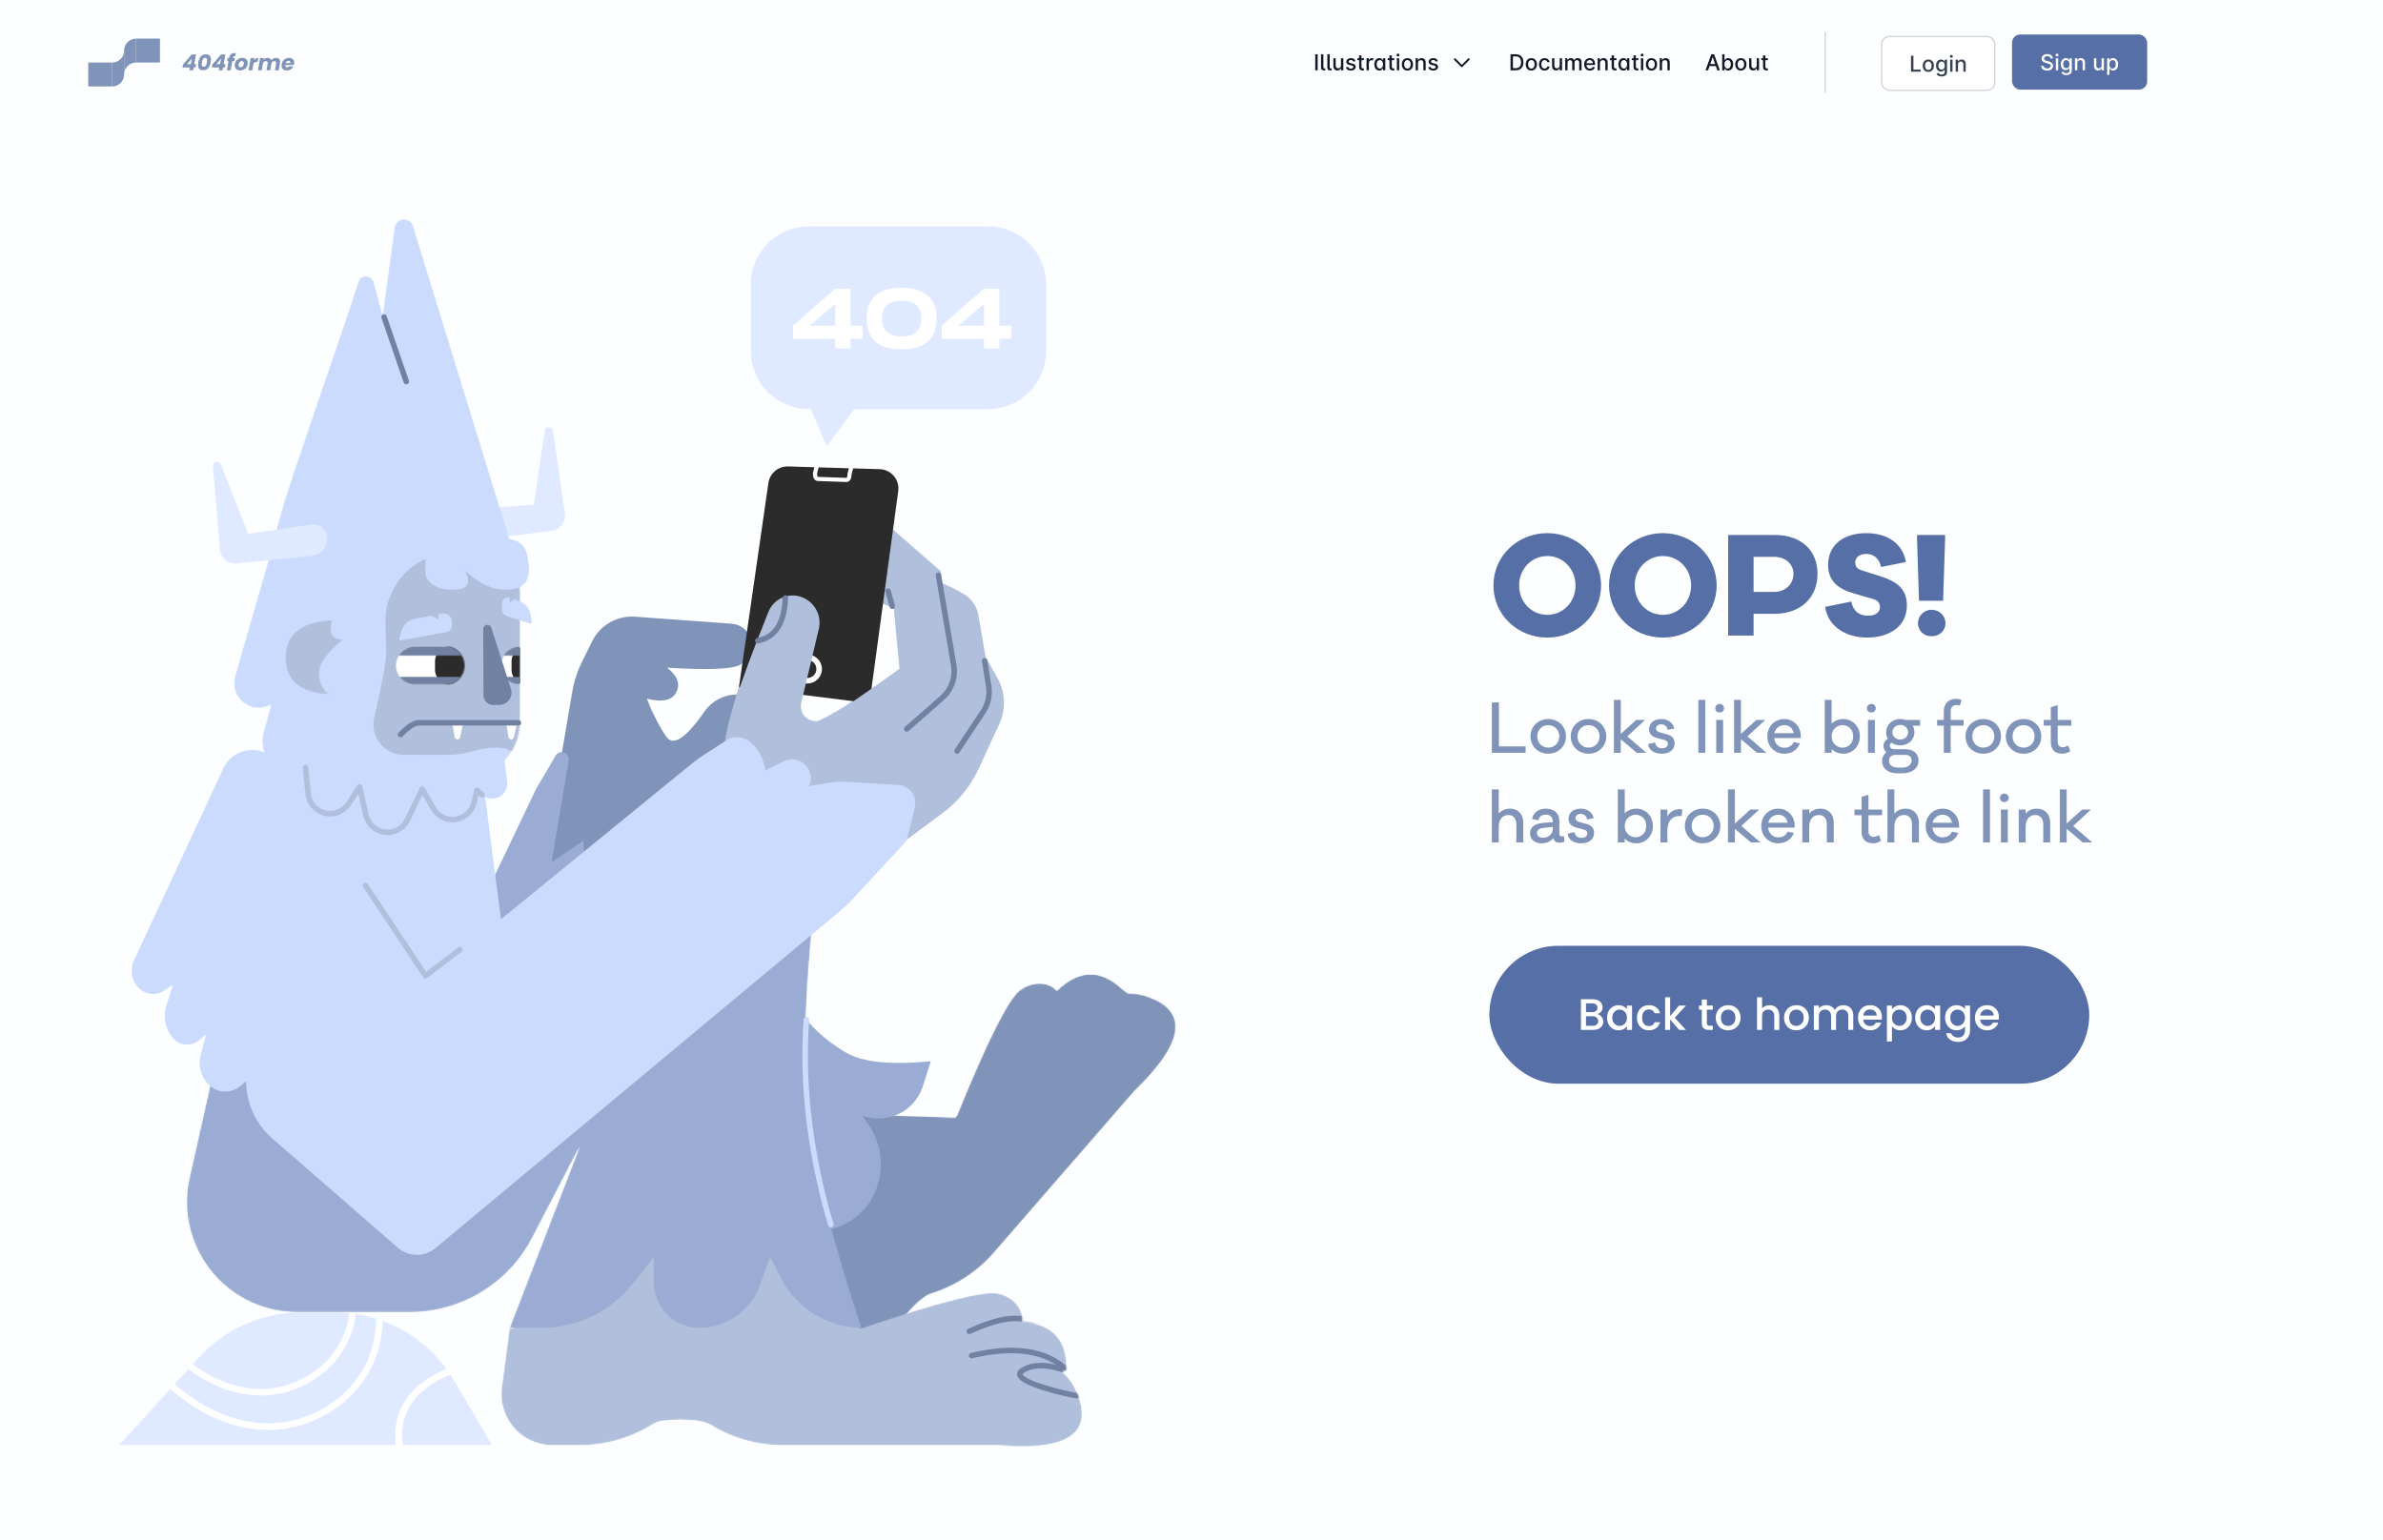 <svg width="1728" height="1117" viewBox="0 0 1728 1117" fill="none" xmlns="http://www.w3.org/2000/svg">
<rect width="1728" height="1117" fill="#FDFEFF"/>
<path d="M81.333 62.695C86.117 62.695 90 58.813 90 54.029V36.696C90 41.48 86.117 45.362 81.333 45.362" fill="#8093B8"/>
<path d="M81.333 45.362H64V62.696H81.333V45.362Z" fill="#8093B8"/>
<path d="M98.666 28.029C93.882 28.029 90 31.912 90 36.696V54.029C90 49.245 93.882 45.362 98.666 45.362" fill="#8093B8"/>
<path d="M98.667 45.333H116V28L98.667 28V45.333Z" fill="#8093B8"/>
<path d="M132.352 48.92L132.736 46.712L139.056 39.48H142.128L140.88 46.552H142.192L141.776 48.92H140.464L140.096 51H137.344L137.728 48.92H132.352ZM139.056 42.488L135.648 46.552H138.336L139.056 42.488ZM143.772 45.176C144.081 43.405 144.679 42.003 145.564 40.968C146.46 39.923 147.697 39.4 149.276 39.4C150.545 39.4 151.473 39.747 152.06 40.44C152.657 41.123 152.956 42.077 152.956 43.304C152.956 43.805 152.892 44.429 152.764 45.176C152.455 46.947 151.852 48.355 150.956 49.4C150.06 50.435 148.823 50.952 147.244 50.952C145.975 50.952 145.047 50.611 144.46 49.928C143.884 49.235 143.596 48.275 143.596 47.048C143.596 46.483 143.655 45.859 143.772 45.176ZM150.06 45.176C150.177 44.515 150.236 43.997 150.236 43.624C150.236 43.091 150.129 42.68 149.916 42.392C149.703 42.104 149.34 41.96 148.828 41.96C148.092 41.96 147.553 42.243 147.212 42.808C146.881 43.373 146.631 44.163 146.46 45.176C146.343 45.837 146.284 46.355 146.284 46.728C146.284 47.261 146.391 47.672 146.604 47.96C146.817 48.248 147.18 48.392 147.692 48.392C148.428 48.392 148.961 48.109 149.292 47.544C149.633 46.979 149.889 46.189 150.06 45.176ZM153.618 48.92L154.002 46.712L160.322 39.48H163.394L162.146 46.552H163.458L163.042 48.92H161.73L161.362 51H158.61L158.994 48.92H153.618ZM160.322 42.488L156.914 46.552H159.602L160.322 42.488ZM170.51 40.792C169.987 40.76 169.603 40.835 169.358 41.016C169.123 41.197 168.963 41.523 168.878 41.992L168.862 42.072H170.334L169.934 44.344H168.462L167.294 51H164.542L165.71 44.344H164.718L165.118 42.072H166.11L166.158 41.816C166.36 40.717 166.824 39.885 167.55 39.32C168.286 38.744 169.262 38.456 170.478 38.456C170.67 38.456 170.814 38.461 170.91 38.472L170.51 40.792ZM174.115 51.128C173.347 51.128 172.665 50.973 172.067 50.664C171.47 50.355 171.006 49.917 170.675 49.352C170.355 48.787 170.195 48.131 170.195 47.384C170.195 46.371 170.435 45.448 170.915 44.616C171.395 43.784 172.057 43.133 172.899 42.664C173.742 42.184 174.681 41.944 175.715 41.944C176.483 41.944 177.166 42.104 177.763 42.424C178.371 42.733 178.841 43.171 179.171 43.736C179.502 44.301 179.667 44.957 179.667 45.704C179.667 46.728 179.422 47.656 178.931 48.488C178.451 49.309 177.785 49.955 176.931 50.424C176.089 50.893 175.15 51.128 174.115 51.128ZM174.499 48.776C174.947 48.776 175.347 48.643 175.699 48.376C176.062 48.099 176.339 47.747 176.531 47.32C176.734 46.883 176.835 46.429 176.835 45.96C176.835 45.427 176.691 45.016 176.403 44.728C176.115 44.44 175.753 44.296 175.315 44.296C174.857 44.296 174.451 44.435 174.099 44.712C173.758 44.979 173.491 45.331 173.299 45.768C173.107 46.205 173.011 46.664 173.011 47.144C173.011 47.667 173.15 48.072 173.427 48.36C173.705 48.637 174.062 48.776 174.499 48.776ZM184.239 43.688C184.655 43.155 185.13 42.739 185.663 42.44C186.207 42.131 186.772 41.976 187.359 41.976L186.847 44.872H186.095C185.412 44.872 184.874 45.021 184.479 45.32C184.084 45.608 183.823 46.12 183.695 46.856L182.959 51H180.223L181.791 42.072H184.527L184.239 43.688ZM200.059 41.976C201.019 41.976 201.765 42.232 202.299 42.744C202.843 43.245 203.115 43.949 203.115 44.856C203.115 45.133 203.083 45.443 203.019 45.784L202.091 51H199.371L200.235 46.152C200.256 46.045 200.267 45.901 200.267 45.72C200.267 45.272 200.139 44.931 199.883 44.696C199.637 44.461 199.291 44.344 198.843 44.344C198.309 44.344 197.861 44.504 197.499 44.824C197.136 45.133 196.907 45.576 196.811 46.152L195.947 51H193.227L194.091 46.152C194.112 46.045 194.123 45.901 194.123 45.72C194.123 45.272 193.995 44.931 193.739 44.696C193.493 44.461 193.147 44.344 192.699 44.344C192.165 44.344 191.717 44.504 191.355 44.824C190.992 45.133 190.763 45.576 190.667 46.152V46.072L189.803 51H187.067L188.635 42.072H191.371L191.179 43.208C191.52 42.824 191.931 42.525 192.411 42.312C192.901 42.088 193.429 41.976 193.995 41.976C194.677 41.976 195.253 42.12 195.723 42.408C196.203 42.696 196.544 43.112 196.747 43.656C197.141 43.155 197.632 42.749 198.219 42.44C198.805 42.131 199.419 41.976 200.059 41.976ZM209.572 41.944C210.724 41.944 211.636 42.259 212.308 42.888C212.991 43.507 213.332 44.355 213.332 45.432C213.332 45.784 213.305 46.099 213.252 46.376C213.209 46.621 213.145 46.883 213.06 47.16H206.868C206.857 47.224 206.852 47.325 206.852 47.464C206.852 47.933 206.98 48.291 207.236 48.536C207.492 48.781 207.833 48.904 208.26 48.904C208.943 48.904 209.465 48.616 209.828 48.04H212.74C212.356 48.947 211.732 49.688 210.868 50.264C210.004 50.84 209.033 51.128 207.956 51.128C206.804 51.128 205.881 50.808 205.188 50.168C204.505 49.528 204.164 48.659 204.164 47.56C204.164 47.229 204.196 46.888 204.26 46.536C204.42 45.608 204.751 44.797 205.252 44.104C205.753 43.411 206.377 42.877 207.124 42.504C207.871 42.131 208.687 41.944 209.572 41.944ZM210.564 45.768C210.585 45.619 210.596 45.517 210.596 45.464C210.596 45.037 210.463 44.712 210.196 44.488C209.929 44.253 209.577 44.136 209.14 44.136C208.671 44.136 208.255 44.28 207.892 44.568C207.54 44.845 207.284 45.245 207.124 45.768H210.564Z" fill="#8093B8"/>
<path d="M955.495 39.364V51H953.739V39.364H955.495ZM957.915 39.364H959.614V48.614C959.614 48.989 959.662 49.254 959.756 49.409C959.855 49.564 960.04 49.638 960.313 49.631C960.461 49.627 960.571 49.617 960.643 49.602C960.719 49.587 960.787 49.57 960.847 49.551L961.154 50.909C961.037 50.943 960.887 50.975 960.705 51.006C960.527 51.04 960.325 51.059 960.097 51.062C959.362 51.074 958.815 50.9 958.455 50.54C958.095 50.18 957.915 49.655 957.915 48.966V39.364ZM962.509 39.364H964.208V48.614C964.208 48.989 964.255 49.254 964.35 49.409C964.449 49.564 964.634 49.638 964.907 49.631C965.055 49.627 965.165 49.617 965.237 49.602C965.312 49.587 965.38 49.57 965.441 49.551L965.748 50.909C965.63 50.943 965.481 50.975 965.299 51.006C965.121 51.04 964.918 51.059 964.691 51.062C963.956 51.074 963.409 50.9 963.049 50.54C962.689 50.18 962.509 49.655 962.509 48.966V39.364ZM972.397 47.381V42.273H974.102V51H972.431V49.489H972.34C972.139 49.955 971.817 50.343 971.374 50.653C970.935 50.96 970.388 51.114 969.732 51.114C969.172 51.114 968.675 50.99 968.244 50.744C967.816 50.494 967.478 50.125 967.232 49.636C966.99 49.148 966.869 48.544 966.869 47.824V42.273H968.567V47.619C968.567 48.214 968.732 48.688 969.062 49.04C969.391 49.392 969.819 49.568 970.346 49.568C970.664 49.568 970.98 49.489 971.295 49.33C971.613 49.17 971.876 48.93 972.085 48.608C972.297 48.286 972.401 47.877 972.397 47.381ZM982.924 44.403L981.384 44.676C981.32 44.479 981.218 44.292 981.077 44.114C980.941 43.936 980.755 43.79 980.521 43.676C980.286 43.562 979.992 43.506 979.64 43.506C979.159 43.506 978.757 43.614 978.435 43.83C978.113 44.042 977.952 44.316 977.952 44.653C977.952 44.945 978.06 45.18 978.276 45.358C978.492 45.536 978.841 45.682 979.322 45.795L980.708 46.114C981.511 46.299 982.11 46.585 982.504 46.972C982.897 47.358 983.094 47.86 983.094 48.477C983.094 49 982.943 49.466 982.64 49.875C982.341 50.28 981.922 50.599 981.384 50.83C980.85 51.061 980.231 51.176 979.526 51.176C978.549 51.176 977.752 50.968 977.134 50.551C976.517 50.131 976.138 49.534 975.998 48.761L977.64 48.511C977.742 48.939 977.952 49.263 978.271 49.483C978.589 49.699 979.004 49.807 979.515 49.807C980.072 49.807 980.517 49.691 980.85 49.46C981.183 49.225 981.35 48.939 981.35 48.602C981.35 48.33 981.248 48.1 981.043 47.915C980.843 47.729 980.534 47.589 980.117 47.494L978.64 47.17C977.826 46.985 977.223 46.689 976.833 46.284C976.447 45.879 976.254 45.365 976.254 44.744C976.254 44.229 976.397 43.778 976.685 43.392C976.973 43.006 977.371 42.705 977.879 42.489C978.386 42.269 978.968 42.159 979.623 42.159C980.566 42.159 981.308 42.364 981.85 42.773C982.392 43.178 982.75 43.722 982.924 44.403ZM989.036 42.273V43.636H984.269V42.273H989.036ZM985.548 40.182H987.246V48.438C987.246 48.767 987.296 49.015 987.394 49.182C987.493 49.345 987.62 49.456 987.775 49.517C987.934 49.574 988.106 49.602 988.292 49.602C988.428 49.602 988.548 49.593 988.65 49.574C988.752 49.555 988.832 49.54 988.888 49.528L989.195 50.932C989.097 50.97 988.957 51.008 988.775 51.045C988.593 51.087 988.366 51.11 988.093 51.114C987.646 51.121 987.229 51.042 986.843 50.875C986.457 50.708 986.144 50.451 985.906 50.102C985.667 49.754 985.548 49.316 985.548 48.79V40.182ZM990.915 51V42.273H992.558V43.659H992.648C992.808 43.189 993.088 42.82 993.489 42.551C993.891 42.278 994.349 42.142 994.864 42.142C995.103 42.142 995.317 42.17 995.506 42.227C995.696 42.284 995.862 42.362 996.006 42.46L995.461 43.881C995.359 43.831 995.243 43.792 995.114 43.761C994.986 43.727 994.838 43.71 994.671 43.71C994.277 43.71 993.925 43.795 993.614 43.966C993.308 44.133 993.063 44.364 992.881 44.659C992.703 44.955 992.614 45.292 992.614 45.67V51H990.915ZM1000.21 51.17C999.509 51.17 998.88 50.99 998.327 50.631C997.778 50.267 997.346 49.75 997.032 49.08C996.721 48.405 996.566 47.597 996.566 46.653C996.566 45.71 996.723 44.903 997.038 44.233C997.356 43.562 997.791 43.049 998.344 42.693C998.897 42.337 999.524 42.159 1000.23 42.159C1000.77 42.159 1001.2 42.25 1001.53 42.432C1001.87 42.61 1002.12 42.818 1002.3 43.057C1002.49 43.295 1002.63 43.506 1002.74 43.688H1002.84V42.273H1004.54V51H1002.88V49.642H1002.74C1002.63 49.828 1002.49 50.04 1002.29 50.278C1002.1 50.517 1001.84 50.725 1001.51 50.903C1001.18 51.081 1000.74 51.17 1000.21 51.17ZM1000.59 49.722C1001.08 49.722 1001.49 49.593 1001.83 49.335C1002.17 49.074 1002.43 48.712 1002.6 48.25C1002.78 47.788 1002.87 47.25 1002.87 46.636C1002.87 46.03 1002.78 45.5 1002.61 45.045C1002.43 44.591 1002.18 44.237 1001.84 43.983C1001.5 43.729 1001.08 43.602 1000.59 43.602C1000.08 43.602 999.651 43.735 999.31 44C998.969 44.265 998.712 44.627 998.538 45.085C998.367 45.544 998.282 46.061 998.282 46.636C998.282 47.22 998.369 47.744 998.543 48.21C998.718 48.676 998.975 49.045 999.316 49.318C999.661 49.587 1000.08 49.722 1000.59 49.722ZM1011.04 42.273V43.636H1006.27V42.273H1011.04ZM1007.55 40.182H1009.25V48.438C1009.25 48.767 1009.3 49.015 1009.39 49.182C1009.49 49.345 1009.62 49.456 1009.77 49.517C1009.93 49.574 1010.11 49.602 1010.29 49.602C1010.43 49.602 1010.55 49.593 1010.65 49.574C1010.75 49.555 1010.83 49.54 1010.89 49.528L1011.2 50.932C1011.1 50.97 1010.96 51.008 1010.77 51.045C1010.59 51.087 1010.37 51.11 1010.09 51.114C1009.65 51.121 1009.23 51.042 1008.84 50.875C1008.46 50.708 1008.14 50.451 1007.91 50.102C1007.67 49.754 1007.55 49.316 1007.55 48.79V40.182ZM1012.92 51V42.273H1014.61V51H1012.92ZM1013.77 40.926C1013.48 40.926 1013.22 40.828 1013.01 40.631C1012.8 40.43 1012.7 40.191 1012.7 39.915C1012.7 39.635 1012.8 39.396 1013.01 39.199C1013.22 38.998 1013.48 38.898 1013.77 38.898C1014.07 38.898 1014.32 38.998 1014.53 39.199C1014.74 39.396 1014.85 39.635 1014.85 39.915C1014.85 40.191 1014.74 40.43 1014.53 40.631C1014.32 40.828 1014.07 40.926 1013.77 40.926ZM1020.58 51.176C1019.76 51.176 1019.04 50.989 1018.43 50.614C1017.82 50.239 1017.35 49.714 1017.01 49.04C1016.68 48.365 1016.51 47.578 1016.51 46.676C1016.51 45.771 1016.68 44.979 1017.01 44.301C1017.35 43.623 1017.82 43.097 1018.43 42.722C1019.04 42.347 1019.76 42.159 1020.58 42.159C1021.39 42.159 1022.11 42.347 1022.72 42.722C1023.33 43.097 1023.8 43.623 1024.14 44.301C1024.48 44.979 1024.64 45.771 1024.64 46.676C1024.64 47.578 1024.48 48.365 1024.14 49.04C1023.8 49.714 1023.33 50.239 1022.72 50.614C1022.11 50.989 1021.39 51.176 1020.58 51.176ZM1020.58 49.75C1021.11 49.75 1021.55 49.61 1021.9 49.33C1022.25 49.049 1022.51 48.676 1022.67 48.21C1022.84 47.744 1022.93 47.231 1022.93 46.67C1022.93 46.114 1022.84 45.602 1022.67 45.136C1022.51 44.667 1022.25 44.29 1021.9 44.006C1021.55 43.722 1021.11 43.58 1020.58 43.58C1020.05 43.58 1019.6 43.722 1019.25 44.006C1018.9 44.29 1018.64 44.667 1018.47 45.136C1018.31 45.602 1018.22 46.114 1018.22 46.67C1018.22 47.231 1018.31 47.744 1018.47 48.21C1018.64 48.676 1018.9 49.049 1019.25 49.33C1019.6 49.61 1020.05 49.75 1020.58 49.75ZM1028.24 45.818V51H1026.54V42.273H1028.17V43.693H1028.28C1028.48 43.231 1028.79 42.86 1029.22 42.58C1029.65 42.299 1030.2 42.159 1030.85 42.159C1031.45 42.159 1031.97 42.284 1032.42 42.534C1032.86 42.78 1033.21 43.148 1033.46 43.636C1033.7 44.125 1033.82 44.729 1033.82 45.449V51H1032.13V45.653C1032.13 45.021 1031.96 44.526 1031.63 44.17C1031.3 43.811 1030.85 43.631 1030.27 43.631C1029.88 43.631 1029.53 43.716 1029.22 43.886C1028.92 44.057 1028.68 44.307 1028.5 44.636C1028.33 44.962 1028.24 45.356 1028.24 45.818ZM1042.64 44.403L1041.1 44.676C1041.04 44.479 1040.94 44.292 1040.8 44.114C1040.66 43.936 1040.47 43.79 1040.24 43.676C1040 43.562 1039.71 43.506 1039.36 43.506C1038.88 43.506 1038.48 43.614 1038.15 43.83C1037.83 44.042 1037.67 44.316 1037.67 44.653C1037.67 44.945 1037.78 45.18 1038 45.358C1038.21 45.536 1038.56 45.682 1039.04 45.795L1040.43 46.114C1041.23 46.299 1041.83 46.585 1042.22 46.972C1042.62 47.358 1042.81 47.86 1042.81 48.477C1042.81 49 1042.66 49.466 1042.36 49.875C1042.06 50.28 1041.64 50.599 1041.1 50.83C1040.57 51.061 1039.95 51.176 1039.25 51.176C1038.27 51.176 1037.47 50.968 1036.85 50.551C1036.24 50.131 1035.86 49.534 1035.72 48.761L1037.36 48.511C1037.46 48.939 1037.67 49.263 1037.99 49.483C1038.31 49.699 1038.72 49.807 1039.23 49.807C1039.79 49.807 1040.24 49.691 1040.57 49.46C1040.9 49.225 1041.07 48.939 1041.07 48.602C1041.07 48.33 1040.97 48.1 1040.76 47.915C1040.56 47.729 1040.25 47.589 1039.84 47.494L1038.36 47.17C1037.54 46.985 1036.94 46.689 1036.55 46.284C1036.17 45.879 1035.97 45.365 1035.97 44.744C1035.97 44.229 1036.12 43.778 1036.4 43.392C1036.69 43.006 1037.09 42.705 1037.6 42.489C1038.1 42.269 1038.69 42.159 1039.34 42.159C1040.28 42.159 1041.03 42.364 1041.57 42.773C1042.11 43.178 1042.47 43.722 1042.64 44.403Z" fill="#111827"/>
<path d="M1065 43L1060 48L1055 43" stroke="#111827" stroke-width="1.392" stroke-linecap="round" stroke-linejoin="round"/>
<path d="M1099.1 51H1095.33V39.364H1099.22C1100.36 39.364 1101.34 39.597 1102.16 40.062C1102.98 40.525 1103.6 41.189 1104.04 42.057C1104.48 42.92 1104.7 43.956 1104.7 45.165C1104.7 46.377 1104.48 47.419 1104.03 48.29C1103.59 49.161 1102.96 49.831 1102.12 50.301C1101.29 50.767 1100.28 51 1099.1 51ZM1097.09 49.466H1099C1099.89 49.466 1100.63 49.299 1101.21 48.966C1101.8 48.629 1102.24 48.142 1102.53 47.506C1102.82 46.865 1102.97 46.085 1102.97 45.165C1102.97 44.252 1102.82 43.477 1102.53 42.841C1102.24 42.205 1101.81 41.722 1101.24 41.392C1100.67 41.062 1099.96 40.898 1099.11 40.898H1097.09V49.466ZM1110.42 51.176C1109.6 51.176 1108.89 50.989 1108.28 50.614C1107.67 50.239 1107.19 49.714 1106.86 49.04C1106.52 48.365 1106.35 47.578 1106.35 46.676C1106.35 45.771 1106.52 44.979 1106.86 44.301C1107.19 43.623 1107.67 43.097 1108.28 42.722C1108.89 42.347 1109.6 42.159 1110.42 42.159C1111.24 42.159 1111.95 42.347 1112.56 42.722C1113.17 43.097 1113.65 43.623 1113.98 44.301C1114.32 44.979 1114.49 45.771 1114.49 46.676C1114.49 47.578 1114.32 48.365 1113.98 49.04C1113.65 49.714 1113.17 50.239 1112.56 50.614C1111.95 50.989 1111.24 51.176 1110.42 51.176ZM1110.43 49.75C1110.96 49.75 1111.4 49.61 1111.74 49.33C1112.09 49.049 1112.35 48.676 1112.52 48.21C1112.69 47.744 1112.77 47.231 1112.77 46.67C1112.77 46.114 1112.69 45.602 1112.52 45.136C1112.35 44.667 1112.09 44.29 1111.74 44.006C1111.4 43.722 1110.96 43.58 1110.43 43.58C1109.89 43.58 1109.45 43.722 1109.1 44.006C1108.75 44.29 1108.49 44.667 1108.32 45.136C1108.15 45.602 1108.07 46.114 1108.07 46.67C1108.07 47.231 1108.15 47.744 1108.32 48.21C1108.49 48.676 1108.75 49.049 1109.1 49.33C1109.45 49.61 1109.89 49.75 1110.43 49.75ZM1120.06 51.176C1119.22 51.176 1118.49 50.985 1117.88 50.602C1117.27 50.216 1116.81 49.684 1116.48 49.006C1116.16 48.328 1115.99 47.551 1115.99 46.676C1115.99 45.79 1116.16 45.008 1116.49 44.33C1116.83 43.648 1117.3 43.115 1117.9 42.733C1118.51 42.35 1119.22 42.159 1120.04 42.159C1120.71 42.159 1121.3 42.282 1121.82 42.528C1122.33 42.771 1122.75 43.112 1123.07 43.551C1123.39 43.99 1123.58 44.504 1123.65 45.091H1121.99C1121.9 44.682 1121.69 44.33 1121.37 44.034C1121.05 43.739 1120.61 43.591 1120.07 43.591C1119.6 43.591 1119.18 43.716 1118.83 43.966C1118.48 44.212 1118.2 44.564 1118 45.023C1117.81 45.477 1117.71 46.015 1117.71 46.636C1117.71 47.273 1117.8 47.822 1118 48.284C1118.19 48.746 1118.46 49.104 1118.82 49.358C1119.17 49.612 1119.59 49.739 1120.07 49.739C1120.39 49.739 1120.69 49.68 1120.95 49.562C1121.21 49.441 1121.43 49.269 1121.61 49.045C1121.79 48.822 1121.92 48.553 1121.99 48.239H1123.65C1123.58 48.803 1123.4 49.307 1123.09 49.75C1122.79 50.193 1122.38 50.542 1121.86 50.795C1121.35 51.049 1120.75 51.176 1120.06 51.176ZM1130.99 47.381V42.273H1132.7V51H1131.02V49.489H1130.93C1130.73 49.955 1130.41 50.343 1129.97 50.653C1129.53 50.96 1128.98 51.114 1128.33 51.114C1127.77 51.114 1127.27 50.99 1126.84 50.744C1126.41 50.494 1126.07 50.125 1125.83 49.636C1125.58 49.148 1125.46 48.544 1125.46 47.824V42.273H1127.16V47.619C1127.16 48.214 1127.33 48.688 1127.66 49.04C1127.99 49.392 1128.41 49.568 1128.94 49.568C1129.26 49.568 1129.57 49.489 1129.89 49.33C1130.21 49.17 1130.47 48.93 1130.68 48.608C1130.89 48.286 1130.99 47.877 1130.99 47.381ZM1134.98 51V42.273H1136.61V43.693H1136.72C1136.9 43.212 1137.2 42.837 1137.61 42.568C1138.02 42.295 1138.52 42.159 1139.09 42.159C1139.67 42.159 1140.16 42.295 1140.56 42.568C1140.96 42.841 1141.25 43.216 1141.44 43.693H1141.53C1141.74 43.227 1142.07 42.856 1142.52 42.58C1142.98 42.299 1143.52 42.159 1144.15 42.159C1144.94 42.159 1145.59 42.407 1146.09 42.903C1146.59 43.4 1146.84 44.148 1146.84 45.148V51H1145.14V45.307C1145.14 44.716 1144.98 44.288 1144.66 44.023C1144.34 43.758 1143.95 43.625 1143.51 43.625C1142.95 43.625 1142.52 43.795 1142.22 44.136C1141.91 44.474 1141.76 44.907 1141.76 45.438V51H1140.06V45.199C1140.06 44.725 1139.92 44.345 1139.62 44.057C1139.32 43.769 1138.94 43.625 1138.47 43.625C1138.14 43.625 1137.85 43.71 1137.57 43.881C1137.31 44.047 1137.09 44.28 1136.92 44.58C1136.76 44.879 1136.68 45.225 1136.68 45.619V51H1134.98ZM1152.88 51.176C1152.02 51.176 1151.28 50.992 1150.66 50.625C1150.04 50.254 1149.56 49.733 1149.23 49.062C1148.89 48.388 1148.73 47.599 1148.73 46.693C1148.73 45.799 1148.89 45.011 1149.23 44.33C1149.56 43.648 1150.03 43.115 1150.64 42.733C1151.24 42.35 1151.95 42.159 1152.76 42.159C1153.25 42.159 1153.73 42.24 1154.19 42.403C1154.65 42.566 1155.07 42.822 1155.44 43.17C1155.8 43.519 1156.09 43.972 1156.31 44.528C1156.52 45.081 1156.62 45.754 1156.62 46.545V47.148H1149.69V45.875H1154.96C1154.96 45.428 1154.87 45.032 1154.69 44.688C1154.5 44.339 1154.25 44.064 1153.92 43.864C1153.59 43.663 1153.21 43.562 1152.77 43.562C1152.29 43.562 1151.88 43.68 1151.52 43.915C1151.17 44.146 1150.9 44.449 1150.7 44.824C1150.51 45.195 1150.42 45.599 1150.42 46.034V47.028C1150.42 47.612 1150.52 48.108 1150.73 48.517C1150.93 48.926 1151.22 49.239 1151.6 49.455C1151.97 49.667 1152.4 49.773 1152.9 49.773C1153.22 49.773 1153.51 49.727 1153.78 49.636C1154.04 49.542 1154.27 49.401 1154.47 49.216C1154.66 49.03 1154.81 48.801 1154.91 48.528L1156.52 48.818C1156.39 49.292 1156.16 49.706 1155.82 50.062C1155.49 50.415 1155.08 50.689 1154.58 50.886C1154.08 51.08 1153.52 51.176 1152.88 51.176ZM1160.21 45.818V51H1158.51V42.273H1160.14V43.693H1160.25C1160.45 43.231 1160.76 42.86 1161.19 42.58C1161.62 42.299 1162.17 42.159 1162.82 42.159C1163.42 42.159 1163.94 42.284 1164.38 42.534C1164.83 42.78 1165.18 43.148 1165.42 43.636C1165.67 44.125 1165.79 44.729 1165.79 45.449V51H1164.09V45.653C1164.09 45.021 1163.93 44.526 1163.6 44.17C1163.27 43.811 1162.82 43.631 1162.24 43.631C1161.85 43.631 1161.5 43.716 1161.19 43.886C1160.89 44.057 1160.65 44.307 1160.47 44.636C1160.3 44.962 1160.21 45.356 1160.21 45.818ZM1172.15 42.273V43.636H1167.38V42.273H1172.15ZM1168.66 40.182H1170.36V48.438C1170.36 48.767 1170.41 49.015 1170.5 49.182C1170.6 49.345 1170.73 49.456 1170.88 49.517C1171.04 49.574 1171.22 49.602 1171.4 49.602C1171.54 49.602 1171.66 49.593 1171.76 49.574C1171.86 49.555 1171.94 49.54 1172 49.528L1172.3 50.932C1172.21 50.97 1172.07 51.008 1171.88 51.045C1171.7 51.087 1171.48 51.11 1171.2 51.114C1170.76 51.121 1170.34 51.042 1169.95 50.875C1169.57 50.708 1169.25 50.451 1169.01 50.102C1168.78 49.754 1168.66 49.316 1168.66 48.79V40.182ZM1177.2 51.17C1176.49 51.17 1175.86 50.99 1175.31 50.631C1174.76 50.267 1174.33 49.75 1174.02 49.08C1173.71 48.405 1173.55 47.597 1173.55 46.653C1173.55 45.71 1173.71 44.903 1174.02 44.233C1174.34 43.562 1174.78 43.049 1175.33 42.693C1175.88 42.337 1176.51 42.159 1177.21 42.159C1177.75 42.159 1178.19 42.25 1178.52 42.432C1178.85 42.61 1179.11 42.818 1179.29 43.057C1179.47 43.295 1179.62 43.506 1179.72 43.688H1179.82V42.273H1181.52V51H1179.86V49.642H1179.72C1179.62 49.828 1179.47 50.04 1179.28 50.278C1179.09 50.517 1178.83 50.725 1178.49 50.903C1178.16 51.081 1177.73 51.17 1177.2 51.17ZM1177.57 49.722C1178.06 49.722 1178.47 49.593 1178.81 49.335C1179.15 49.074 1179.41 48.712 1179.58 48.25C1179.76 47.788 1179.85 47.25 1179.85 46.636C1179.85 46.03 1179.76 45.5 1179.59 45.045C1179.42 44.591 1179.16 44.237 1178.82 43.983C1178.49 43.729 1178.07 43.602 1177.57 43.602C1177.06 43.602 1176.64 43.735 1176.29 44C1175.95 44.265 1175.7 44.627 1175.52 45.085C1175.35 45.544 1175.27 46.061 1175.27 46.636C1175.27 47.22 1175.35 47.744 1175.53 48.21C1175.7 48.676 1175.96 49.045 1176.3 49.318C1176.65 49.587 1177.07 49.722 1177.57 49.722ZM1188.02 42.273V43.636H1183.25V42.273H1188.02ZM1184.53 40.182H1186.23V48.438C1186.23 48.767 1186.28 49.015 1186.38 49.182C1186.48 49.345 1186.6 49.456 1186.76 49.517C1186.92 49.574 1187.09 49.602 1187.28 49.602C1187.41 49.602 1187.53 49.593 1187.63 49.574C1187.74 49.555 1187.82 49.54 1187.87 49.528L1188.18 50.932C1188.08 50.97 1187.94 51.008 1187.76 51.045C1187.58 51.087 1187.35 51.11 1187.08 51.114C1186.63 51.121 1186.21 51.042 1185.83 50.875C1185.44 50.708 1185.13 50.451 1184.89 50.102C1184.65 49.754 1184.53 49.316 1184.53 48.79V40.182ZM1189.9 51V42.273H1191.6V51H1189.9ZM1190.76 40.926C1190.46 40.926 1190.21 40.828 1190 40.631C1189.79 40.43 1189.68 40.191 1189.68 39.915C1189.68 39.635 1189.79 39.396 1190 39.199C1190.21 38.998 1190.46 38.898 1190.76 38.898C1191.05 38.898 1191.31 38.998 1191.51 39.199C1191.73 39.396 1191.83 39.635 1191.83 39.915C1191.83 40.191 1191.73 40.43 1191.51 40.631C1191.31 40.828 1191.05 40.926 1190.76 40.926ZM1197.56 51.176C1196.74 51.176 1196.03 50.989 1195.42 50.614C1194.81 50.239 1194.33 49.714 1194 49.04C1193.66 48.365 1193.49 47.578 1193.49 46.676C1193.49 45.771 1193.66 44.979 1194 44.301C1194.33 43.623 1194.81 43.097 1195.42 42.722C1196.03 42.347 1196.74 42.159 1197.56 42.159C1198.38 42.159 1199.09 42.347 1199.7 42.722C1200.31 43.097 1200.79 43.623 1201.12 44.301C1201.46 44.979 1201.63 45.771 1201.63 46.676C1201.63 47.578 1201.46 48.365 1201.12 49.04C1200.79 49.714 1200.31 50.239 1199.7 50.614C1199.09 50.989 1198.38 51.176 1197.56 51.176ZM1197.57 49.75C1198.1 49.75 1198.54 49.61 1198.88 49.33C1199.23 49.049 1199.49 48.676 1199.66 48.21C1199.83 47.744 1199.91 47.231 1199.91 46.67C1199.91 46.114 1199.83 45.602 1199.66 45.136C1199.49 44.667 1199.23 44.29 1198.88 44.006C1198.54 43.722 1198.1 43.58 1197.57 43.58C1197.03 43.58 1196.59 43.722 1196.24 44.006C1195.89 44.29 1195.63 44.667 1195.46 45.136C1195.29 45.602 1195.21 46.114 1195.21 46.67C1195.21 47.231 1195.29 47.744 1195.46 48.21C1195.63 48.676 1195.89 49.049 1196.24 49.33C1196.59 49.61 1197.03 49.75 1197.57 49.75ZM1205.22 45.818V51H1203.52V42.273H1205.16V43.693H1205.26C1205.46 43.231 1205.78 42.86 1206.21 42.58C1206.64 42.299 1207.18 42.159 1207.84 42.159C1208.43 42.159 1208.95 42.284 1209.4 42.534C1209.85 42.78 1210.19 43.148 1210.44 43.636C1210.69 44.125 1210.81 44.729 1210.81 45.449V51H1209.11V45.653C1209.11 45.021 1208.95 44.526 1208.62 44.17C1208.29 43.811 1207.83 43.631 1207.26 43.631C1206.86 43.631 1206.51 43.716 1206.21 43.886C1205.9 44.057 1205.66 44.307 1205.49 44.636C1205.31 44.962 1205.22 45.356 1205.22 45.818Z" fill="#111827"/>
<path d="M1238.6 51H1236.73L1240.92 39.364H1242.95L1247.14 51H1245.27L1241.98 41.477H1241.89L1238.6 51ZM1238.91 46.443H1244.96V47.92H1238.91V46.443ZM1248.82 51V39.364H1250.52V43.688H1250.62C1250.72 43.506 1250.86 43.295 1251.04 43.057C1251.23 42.818 1251.49 42.61 1251.82 42.432C1252.15 42.25 1252.58 42.159 1253.12 42.159C1253.83 42.159 1254.46 42.337 1255.01 42.693C1255.56 43.049 1256 43.562 1256.31 44.233C1256.63 44.903 1256.79 45.71 1256.79 46.653C1256.79 47.597 1256.63 48.405 1256.32 49.08C1256 49.75 1255.57 50.267 1255.02 50.631C1254.47 50.99 1253.85 51.17 1253.14 51.17C1252.61 51.17 1252.18 51.081 1251.84 50.903C1251.51 50.725 1251.25 50.517 1251.06 50.278C1250.87 50.04 1250.72 49.828 1250.62 49.642H1250.48V51H1248.82ZM1250.48 46.636C1250.48 47.25 1250.57 47.788 1250.75 48.25C1250.93 48.712 1251.18 49.074 1251.52 49.335C1251.86 49.593 1252.27 49.722 1252.76 49.722C1253.27 49.722 1253.69 49.587 1254.03 49.318C1254.37 49.045 1254.63 48.676 1254.81 48.21C1254.98 47.744 1255.07 47.22 1255.07 46.636C1255.07 46.061 1254.99 45.544 1254.81 45.085C1254.64 44.627 1254.38 44.265 1254.04 44C1253.7 43.735 1253.27 43.602 1252.76 43.602C1252.27 43.602 1251.85 43.729 1251.51 43.983C1251.17 44.237 1250.92 44.591 1250.74 45.045C1250.57 45.5 1250.48 46.03 1250.48 46.636ZM1262.37 51.176C1261.55 51.176 1260.84 50.989 1260.23 50.614C1259.62 50.239 1259.15 49.714 1258.81 49.04C1258.47 48.365 1258.3 47.578 1258.3 46.676C1258.3 45.771 1258.47 44.979 1258.81 44.301C1259.15 43.623 1259.62 43.097 1260.23 42.722C1260.84 42.347 1261.55 42.159 1262.37 42.159C1263.19 42.159 1263.91 42.347 1264.51 42.722C1265.12 43.097 1265.6 43.623 1265.94 44.301C1266.27 44.979 1266.44 45.771 1266.44 46.676C1266.44 47.578 1266.27 48.365 1265.94 49.04C1265.6 49.714 1265.12 50.239 1264.51 50.614C1263.91 50.989 1263.19 51.176 1262.37 51.176ZM1262.38 49.75C1262.91 49.75 1263.35 49.61 1263.7 49.33C1264.05 49.049 1264.3 48.676 1264.47 48.21C1264.64 47.744 1264.73 47.231 1264.73 46.67C1264.73 46.114 1264.64 45.602 1264.47 45.136C1264.3 44.667 1264.05 44.29 1263.7 44.006C1263.35 43.722 1262.91 43.58 1262.38 43.58C1261.84 43.58 1261.4 43.722 1261.05 44.006C1260.7 44.29 1260.44 44.667 1260.27 45.136C1260.1 45.602 1260.02 46.114 1260.02 46.67C1260.02 47.231 1260.1 47.744 1260.27 48.21C1260.44 48.676 1260.7 49.049 1261.05 49.33C1261.4 49.61 1261.84 49.75 1262.38 49.75ZM1273.87 47.381V42.273H1275.57V51H1273.9V49.489H1273.81C1273.61 49.955 1273.29 50.343 1272.84 50.653C1272.4 50.96 1271.86 51.114 1271.2 51.114C1270.64 51.114 1270.14 50.99 1269.71 50.744C1269.28 50.494 1268.95 50.125 1268.7 49.636C1268.46 49.148 1268.34 48.544 1268.34 47.824V42.273H1270.04V47.619C1270.04 48.214 1270.2 48.688 1270.53 49.04C1270.86 49.392 1271.29 49.568 1271.81 49.568C1272.13 49.568 1272.45 49.489 1272.76 49.33C1273.08 49.17 1273.34 48.93 1273.55 48.608C1273.77 48.286 1273.87 47.877 1273.87 47.381ZM1281.93 42.273V43.636H1277.16V42.273H1281.93ZM1278.44 40.182H1280.14V48.438C1280.14 48.767 1280.19 49.015 1280.28 49.182C1280.38 49.345 1280.51 49.456 1280.67 49.517C1280.82 49.574 1281 49.602 1281.18 49.602C1281.32 49.602 1281.44 49.593 1281.54 49.574C1281.64 49.555 1281.72 49.54 1281.78 49.528L1282.09 50.932C1281.99 50.97 1281.85 51.008 1281.67 51.045C1281.48 51.087 1281.26 51.11 1280.98 51.114C1280.54 51.121 1280.12 51.042 1279.73 50.875C1279.35 50.708 1279.03 50.451 1278.8 50.102C1278.56 49.754 1278.44 49.316 1278.44 48.79V40.182Z" fill="#111827"/>
<rect x="1323" y="23" width="1" height="44" fill="#D1D5DB"/>
<g filter="url(#filter0_d_8_358)">
<rect x="1364" y="25" width="83" height="40" rx="6" fill="white"/>
<rect x="1364.5" y="25.5" width="82" height="39" rx="5.5" stroke="#D1D5DB"/>
<path d="M1385.73 51V39.364H1387.49V49.489H1392.76V51H1385.73ZM1398.3 51.176C1397.48 51.176 1396.77 50.989 1396.16 50.614C1395.55 50.239 1395.08 49.714 1394.74 49.04C1394.4 48.365 1394.23 47.578 1394.23 46.676C1394.23 45.771 1394.4 44.979 1394.74 44.301C1395.08 43.623 1395.55 43.097 1396.16 42.722C1396.77 42.347 1397.48 42.159 1398.3 42.159C1399.12 42.159 1399.83 42.347 1400.44 42.722C1401.05 43.097 1401.53 43.623 1401.87 44.301C1402.2 44.979 1402.37 45.771 1402.37 46.676C1402.37 47.578 1402.2 48.365 1401.87 49.04C1401.53 49.714 1401.05 50.239 1400.44 50.614C1399.83 50.989 1399.12 51.176 1398.3 51.176ZM1398.31 49.75C1398.84 49.75 1399.28 49.61 1399.63 49.33C1399.97 49.049 1400.23 48.676 1400.4 48.21C1400.57 47.744 1400.65 47.231 1400.65 46.67C1400.65 46.114 1400.57 45.602 1400.4 45.136C1400.23 44.667 1399.97 44.29 1399.63 44.006C1399.28 43.722 1398.84 43.58 1398.31 43.58C1397.77 43.58 1397.33 43.722 1396.98 44.006C1396.63 44.29 1396.37 44.667 1396.2 45.136C1396.03 45.602 1395.95 46.114 1395.95 46.67C1395.95 47.231 1396.03 47.744 1396.2 48.21C1396.37 48.676 1396.63 49.049 1396.98 49.33C1397.33 49.61 1397.77 49.75 1398.31 49.75ZM1407.93 54.455C1407.23 54.455 1406.64 54.364 1406.14 54.182C1405.64 54 1405.23 53.76 1404.92 53.46C1404.61 53.161 1404.37 52.833 1404.22 52.477L1405.68 51.875C1405.78 52.042 1405.91 52.218 1406.09 52.403C1406.26 52.593 1406.49 52.754 1406.79 52.886C1407.09 53.019 1407.47 53.085 1407.94 53.085C1408.59 53.085 1409.12 52.928 1409.54 52.614C1409.96 52.303 1410.17 51.807 1410.17 51.125V49.409H1410.06C1409.96 49.595 1409.81 49.801 1409.62 50.028C1409.43 50.256 1409.17 50.453 1408.84 50.619C1408.5 50.786 1408.07 50.869 1407.53 50.869C1406.84 50.869 1406.22 50.708 1405.67 50.386C1405.12 50.061 1404.69 49.581 1404.36 48.949C1404.05 48.312 1403.89 47.53 1403.89 46.602C1403.89 45.674 1404.04 44.879 1404.36 44.216C1404.68 43.553 1405.11 43.045 1405.66 42.693C1406.22 42.337 1406.84 42.159 1407.55 42.159C1408.09 42.159 1408.52 42.25 1408.86 42.432C1409.19 42.61 1409.45 42.818 1409.64 43.057C1409.83 43.295 1409.97 43.506 1410.07 43.688H1410.2V42.273H1411.86V51.193C1411.86 51.943 1411.69 52.559 1411.34 53.04C1410.99 53.521 1410.52 53.877 1409.93 54.108C1409.34 54.339 1408.67 54.455 1407.93 54.455ZM1407.91 49.46C1408.4 49.46 1408.81 49.347 1409.15 49.119C1409.49 48.888 1409.75 48.559 1409.92 48.131C1410.1 47.699 1410.19 47.182 1410.19 46.58C1410.19 45.992 1410.1 45.475 1409.93 45.028C1409.75 44.581 1409.5 44.233 1409.16 43.983C1408.82 43.729 1408.41 43.602 1407.91 43.602C1407.4 43.602 1406.97 43.735 1406.63 44C1406.29 44.261 1406.03 44.617 1405.86 45.068C1405.69 45.519 1405.6 46.023 1405.6 46.58C1405.6 47.151 1405.69 47.653 1405.86 48.085C1406.04 48.517 1406.3 48.854 1406.64 49.097C1406.98 49.339 1407.41 49.46 1407.91 49.46ZM1414.14 51V42.273H1415.84V51H1414.14ZM1415 40.926C1414.7 40.926 1414.45 40.828 1414.24 40.631C1414.03 40.43 1413.93 40.191 1413.93 39.915C1413.93 39.635 1414.03 39.396 1414.24 39.199C1414.45 38.998 1414.7 38.898 1415 38.898C1415.3 38.898 1415.55 38.998 1415.76 39.199C1415.97 39.396 1416.07 39.635 1416.07 39.915C1416.07 40.191 1415.97 40.43 1415.76 40.631C1415.55 40.828 1415.3 40.926 1415 40.926ZM1419.83 45.818V51H1418.13V42.273H1419.76V43.693H1419.87C1420.07 43.231 1420.38 42.86 1420.81 42.58C1421.24 42.299 1421.78 42.159 1422.44 42.159C1423.03 42.159 1423.55 42.284 1424 42.534C1424.45 42.78 1424.79 43.148 1425.04 43.636C1425.29 44.125 1425.41 44.729 1425.41 45.449V51H1423.71V45.653C1423.71 45.021 1423.55 44.526 1423.22 44.17C1422.89 43.811 1422.44 43.631 1421.86 43.631C1421.47 43.631 1421.12 43.716 1420.81 43.886C1420.51 44.057 1420.26 44.307 1420.09 44.636C1419.91 44.962 1419.83 45.356 1419.83 45.818Z" fill="#374151"/>
</g>
<rect x="1459" y="25" width="98" height="40" rx="6" fill="#566FA7"/>
<path d="M1486.95 42.42C1486.89 41.883 1486.64 41.466 1486.2 41.17C1485.76 40.871 1485.21 40.722 1484.54 40.722C1484.07 40.722 1483.65 40.797 1483.31 40.949C1482.96 41.097 1482.69 41.301 1482.49 41.562C1482.3 41.82 1482.21 42.114 1482.21 42.443C1482.21 42.72 1482.27 42.958 1482.4 43.159C1482.53 43.36 1482.71 43.528 1482.92 43.665C1483.13 43.797 1483.37 43.909 1483.61 44C1483.86 44.087 1484.1 44.159 1484.32 44.216L1485.46 44.511C1485.83 44.602 1486.21 44.725 1486.6 44.881C1486.99 45.036 1487.35 45.24 1487.69 45.494C1488.02 45.748 1488.29 46.062 1488.49 46.438C1488.7 46.812 1488.81 47.261 1488.81 47.784C1488.81 48.443 1488.63 49.028 1488.29 49.54C1487.96 50.051 1487.47 50.455 1486.82 50.75C1486.18 51.045 1485.41 51.193 1484.5 51.193C1483.63 51.193 1482.87 51.055 1482.24 50.778C1481.6 50.502 1481.1 50.11 1480.74 49.602C1480.38 49.091 1480.18 48.485 1480.15 47.784H1481.91C1481.94 48.205 1482.08 48.555 1482.32 48.835C1482.56 49.112 1482.87 49.318 1483.24 49.455C1483.62 49.587 1484.04 49.653 1484.49 49.653C1484.98 49.653 1485.42 49.576 1485.81 49.42C1486.2 49.261 1486.51 49.042 1486.73 48.761C1486.96 48.477 1487.07 48.146 1487.07 47.767C1487.07 47.422 1486.97 47.14 1486.77 46.92C1486.58 46.701 1486.31 46.519 1485.98 46.375C1485.65 46.231 1485.28 46.104 1484.86 45.994L1483.49 45.619C1482.56 45.365 1481.82 44.992 1481.27 44.5C1480.73 44.008 1480.46 43.356 1480.46 42.545C1480.46 41.875 1480.64 41.29 1481 40.79C1481.37 40.29 1481.86 39.901 1482.48 39.625C1483.1 39.345 1483.8 39.205 1484.58 39.205C1485.37 39.205 1486.07 39.343 1486.67 39.619C1487.28 39.896 1487.75 40.276 1488.1 40.761C1488.45 41.242 1488.63 41.795 1488.65 42.42H1486.95ZM1490.77 51V42.273H1492.47V51H1490.77ZM1491.62 40.926C1491.33 40.926 1491.08 40.828 1490.86 40.631C1490.66 40.43 1490.55 40.191 1490.55 39.915C1490.55 39.635 1490.66 39.396 1490.86 39.199C1491.08 38.998 1491.33 38.898 1491.62 38.898C1491.92 38.898 1492.17 38.998 1492.38 39.199C1492.59 39.396 1492.7 39.635 1492.7 39.915C1492.7 40.191 1492.59 40.43 1492.38 40.631C1492.17 40.828 1491.92 40.926 1491.62 40.926ZM1498.41 54.455C1497.72 54.455 1497.12 54.364 1496.62 54.182C1496.12 54 1495.72 53.76 1495.4 53.46C1495.09 53.161 1494.86 52.833 1494.7 52.477L1496.16 51.875C1496.26 52.042 1496.4 52.218 1496.57 52.403C1496.74 52.593 1496.98 52.754 1497.27 52.886C1497.57 53.019 1497.96 53.085 1498.43 53.085C1499.07 53.085 1499.6 52.928 1500.02 52.614C1500.44 52.303 1500.65 51.807 1500.65 51.125V49.409H1500.55C1500.44 49.595 1500.3 49.801 1500.1 50.028C1499.91 50.256 1499.65 50.453 1499.32 50.619C1498.99 50.786 1498.55 50.869 1498.02 50.869C1497.33 50.869 1496.71 50.708 1496.15 50.386C1495.61 50.061 1495.17 49.581 1494.85 48.949C1494.53 48.312 1494.37 47.53 1494.37 46.602C1494.37 45.674 1494.53 44.879 1494.84 44.216C1495.16 43.553 1495.6 43.045 1496.15 42.693C1496.7 42.337 1497.33 42.159 1498.03 42.159C1498.57 42.159 1499.01 42.25 1499.34 42.432C1499.68 42.61 1499.94 42.818 1500.12 43.057C1500.31 43.295 1500.46 43.506 1500.56 43.688H1500.68V42.273H1502.35V51.193C1502.35 51.943 1502.17 52.559 1501.83 53.04C1501.48 53.521 1501.01 53.877 1500.41 54.108C1499.82 54.339 1499.15 54.455 1498.41 54.455ZM1498.39 49.46C1498.88 49.46 1499.29 49.347 1499.63 49.119C1499.97 48.888 1500.23 48.559 1500.4 48.131C1500.58 47.699 1500.67 47.182 1500.67 46.58C1500.67 45.992 1500.58 45.475 1500.41 45.028C1500.24 44.581 1499.98 44.233 1499.64 43.983C1499.31 43.729 1498.89 43.602 1498.39 43.602C1497.88 43.602 1497.46 43.735 1497.12 44C1496.77 44.261 1496.52 44.617 1496.34 45.068C1496.17 45.519 1496.09 46.023 1496.09 46.58C1496.09 47.151 1496.17 47.653 1496.35 48.085C1496.52 48.517 1496.78 48.854 1497.12 49.097C1497.47 49.339 1497.89 49.46 1498.39 49.46ZM1506.33 45.818V51H1504.63V42.273H1506.26V43.693H1506.37C1506.57 43.231 1506.88 42.86 1507.31 42.58C1507.74 42.299 1508.28 42.159 1508.94 42.159C1509.53 42.159 1510.05 42.284 1510.5 42.534C1510.95 42.78 1511.29 43.148 1511.54 43.636C1511.79 44.125 1511.91 44.729 1511.91 45.449V51H1510.21V45.653C1510.21 45.021 1510.05 44.526 1509.72 44.17C1509.39 43.811 1508.94 43.631 1508.36 43.631C1507.97 43.631 1507.62 43.716 1507.31 43.886C1507.01 44.057 1506.76 44.307 1506.59 44.636C1506.41 44.962 1506.33 45.356 1506.33 45.818ZM1523.95 47.381V42.273H1525.66V51H1523.99V49.489H1523.89C1523.69 49.955 1523.37 50.343 1522.93 50.653C1522.49 50.96 1521.94 51.114 1521.29 51.114C1520.73 51.114 1520.23 50.99 1519.8 50.744C1519.37 50.494 1519.03 50.125 1518.79 49.636C1518.54 49.148 1518.42 48.544 1518.42 47.824V42.273H1520.12V47.619C1520.12 48.214 1520.29 48.688 1520.62 49.04C1520.95 49.392 1521.37 49.568 1521.9 49.568C1522.22 49.568 1522.54 49.489 1522.85 49.33C1523.17 49.17 1523.43 48.93 1523.64 48.608C1523.85 48.286 1523.96 47.877 1523.95 47.381ZM1527.94 54.273V42.273H1529.6V43.688H1529.74C1529.84 43.506 1529.98 43.295 1530.17 43.057C1530.35 42.818 1530.61 42.61 1530.94 42.432C1531.27 42.25 1531.7 42.159 1532.25 42.159C1532.95 42.159 1533.58 42.337 1534.13 42.693C1534.69 43.049 1535.12 43.562 1535.43 44.233C1535.75 44.903 1535.91 45.71 1535.91 46.653C1535.91 47.597 1535.75 48.405 1535.44 49.08C1535.12 49.75 1534.69 50.267 1534.14 50.631C1533.59 50.99 1532.97 51.17 1532.26 51.17C1531.73 51.17 1531.3 51.081 1530.96 50.903C1530.63 50.725 1530.37 50.517 1530.18 50.278C1529.99 50.04 1529.84 49.828 1529.74 49.642H1529.64V54.273H1527.94ZM1529.6 46.636C1529.6 47.25 1529.69 47.788 1529.87 48.25C1530.05 48.712 1530.31 49.074 1530.64 49.335C1530.98 49.593 1531.39 49.722 1531.88 49.722C1532.39 49.722 1532.81 49.587 1533.15 49.318C1533.5 49.045 1533.75 48.676 1533.93 48.21C1534.11 47.744 1534.19 47.22 1534.19 46.636C1534.19 46.061 1534.11 45.544 1533.93 45.085C1533.76 44.627 1533.51 44.265 1533.16 44C1532.82 43.735 1532.39 43.602 1531.88 43.602C1531.39 43.602 1530.97 43.729 1530.63 43.983C1530.29 44.237 1530.04 44.591 1529.87 45.045C1529.69 45.5 1529.6 46.03 1529.6 46.636Z" fill="white"/>
<path d="M1122.01 386.696C1100.41 386.696 1082.94 403.4 1082.94 424.616C1082.94 445.928 1100.41 462.44 1122.01 462.44C1143.52 462.44 1160.99 445.928 1160.99 424.616C1160.99 403.4 1143.52 386.696 1122.01 386.696ZM1122.01 445.928C1110.59 445.928 1101.57 436.712 1101.57 424.616C1101.57 412.616 1110.59 403.304 1122.01 403.304C1133.44 403.304 1142.46 412.616 1142.46 424.616C1142.46 436.712 1133.44 445.928 1122.01 445.928ZM1205.83 386.696C1184.23 386.696 1166.76 403.4 1166.76 424.616C1166.76 445.928 1184.23 462.44 1205.83 462.44C1227.33 462.44 1244.8 445.928 1244.8 424.616C1244.8 403.4 1227.33 386.696 1205.83 386.696ZM1205.83 445.928C1194.4 445.928 1185.38 436.712 1185.38 424.616C1185.38 412.616 1194.4 403.304 1205.83 403.304C1217.25 403.304 1226.28 412.616 1226.28 424.616C1226.28 436.712 1217.25 445.928 1205.83 445.928ZM1253.16 388.04V461H1271.59V445.16H1287.14C1305.77 445.16 1317.96 433.352 1317.96 416.264C1317.96 399.368 1306.34 388.04 1287.14 388.04H1253.16ZM1271.59 429.32V403.88H1286.47C1294.15 403.88 1300.49 408.584 1300.49 416.264C1300.49 424.136 1294.15 429.32 1286.47 429.32H1271.59ZM1353.27 386.696C1337.33 386.696 1325.62 394.856 1325.62 409.736C1325.62 421.544 1333.11 427.208 1344.15 430.376L1357.68 434.312C1361.71 435.368 1363.25 437.384 1363.25 440.264C1363.25 444.104 1359.99 446.6 1354.61 446.6C1348.27 446.6 1343.95 443.528 1342.42 436.328L1323.51 440.168C1325.33 454.088 1338.19 462.44 1354.03 462.44C1368.34 462.44 1382.74 455.528 1382.74 439.112C1382.74 427.688 1376.21 422.12 1364.21 418.184L1350 413.672C1346.83 412.712 1345.3 410.888 1345.3 408.008C1345.3 403.976 1348.75 401.768 1353.17 401.768C1357.49 401.768 1362.48 403.88 1364.02 411.272L1382.07 407.624C1379.67 393.992 1368.43 386.696 1353.27 386.696ZM1410.46 388.04H1390.11V391.112L1391.55 435.752H1409.02L1410.46 391.112V388.04ZM1400.67 442.28C1394.91 442.28 1390.78 446.888 1390.78 451.976C1390.78 457.352 1394.91 461.48 1400.67 461.48C1406.52 461.48 1410.75 457.352 1410.75 451.976C1410.75 446.888 1406.52 442.28 1400.67 442.28Z" fill="#566FA7"/>
<path d="M1106.27 541.344H1086.93V509.52H1081.79V546H1106.27V541.344ZM1122.73 521.52C1115.58 521.52 1109.82 526.704 1109.82 534.096C1109.82 541.488 1115.58 546.672 1122.73 546.672C1129.79 546.672 1135.55 541.488 1135.55 534.096C1135.55 526.704 1129.79 521.52 1122.73 521.52ZM1122.73 542.256C1118.32 542.256 1114.72 539.04 1114.72 534.096C1114.72 529.152 1118.32 525.936 1122.73 525.936C1127.05 525.936 1130.7 529.152 1130.7 534.096C1130.7 539.04 1127.05 542.256 1122.73 542.256ZM1151.94 521.52C1144.78 521.52 1139.02 526.704 1139.02 534.096C1139.02 541.488 1144.78 546.672 1151.94 546.672C1158.99 546.672 1164.75 541.488 1164.75 534.096C1164.75 526.704 1158.99 521.52 1151.94 521.52ZM1151.94 542.256C1147.52 542.256 1143.92 539.04 1143.92 534.096C1143.92 529.152 1147.52 525.936 1151.94 525.936C1156.26 525.936 1159.9 529.152 1159.9 534.096C1159.9 539.04 1156.26 542.256 1151.94 542.256ZM1186.9 546H1193.81L1179.99 534.096L1192.9 522.192H1186.47L1175.28 532.32V507.6H1170.29V546H1175.28V536.16L1186.9 546ZM1195.14 539.616C1195.66 544.56 1200.13 546.672 1204.93 546.672C1210.5 546.672 1214.34 543.936 1214.34 539.04C1214.34 535.728 1212.46 533.568 1208.62 532.56L1203.97 531.312C1201.86 530.784 1200.85 529.92 1200.85 528.384C1200.85 526.56 1202.29 525.36 1204.59 525.36C1207.38 525.36 1208.91 527.136 1209.3 529.392L1214.05 528.384C1213.23 524.4 1209.78 521.52 1204.59 521.52C1199.26 521.52 1195.81 524.544 1195.81 528.912C1195.81 532.416 1198.06 534.432 1201.9 535.392L1206.85 536.688C1208.72 537.168 1209.44 538.08 1209.44 539.424C1209.44 541.296 1207.95 542.736 1205.22 542.736C1202.62 542.736 1200.51 541.392 1200.18 538.56L1195.14 539.616ZM1236.55 546V507.6H1231.56V546H1236.55ZM1247 510.576C1245.13 510.576 1243.78 512.064 1243.78 513.744C1243.78 515.472 1245.13 516.768 1247 516.768C1248.82 516.768 1250.17 515.472 1250.17 513.744C1250.17 512.064 1248.82 510.576 1247 510.576ZM1249.5 546V522.192H1244.5V546H1249.5ZM1274.04 546H1280.95L1267.13 534.096L1280.04 522.192H1273.61L1262.42 532.32V507.6H1257.43V546H1262.42V536.16L1274.04 546ZM1305.81 533.568C1305.57 526.416 1300.29 521.52 1293.91 521.52C1287.19 521.52 1281.57 526.56 1281.57 534.144C1281.57 541.68 1287.24 546.672 1293.72 546.672C1299 546.672 1303.22 544.176 1305.19 539.184L1300.72 538.224C1299.04 541.584 1296.36 542.352 1293.72 542.352C1290.21 542.352 1287 539.712 1286.52 535.296H1305.81V533.568ZM1293.91 525.936C1297.17 525.936 1299.91 527.856 1300.68 531.744H1286.66C1287.43 527.904 1290.79 525.936 1293.91 525.936ZM1336.83 521.52C1333.23 521.52 1330.25 522.768 1328.19 524.928V507.6H1323.2V546H1328.19V543.264C1330.25 545.424 1333.23 546.672 1336.83 546.672C1343.07 546.672 1348.64 541.632 1348.64 534.096C1348.64 526.608 1343.07 521.52 1336.83 521.52ZM1336.01 542.256C1332.08 542.256 1328.19 539.136 1328.19 534.096C1328.19 529.104 1332.08 525.936 1336.01 525.936C1340.38 525.936 1343.79 529.104 1343.79 534.096C1343.79 539.136 1340.38 542.256 1336.01 542.256ZM1357.02 510.576C1355.14 510.576 1353.8 512.064 1353.8 513.744C1353.8 515.472 1355.14 516.768 1357.02 516.768C1358.84 516.768 1360.18 515.472 1360.18 513.744C1360.18 512.064 1358.84 510.576 1357.02 510.576ZM1359.51 546V522.192H1354.52V546H1359.51ZM1392.31 526.32V522.192H1381.9C1380.7 521.76 1379.35 521.52 1377.96 521.52C1372.1 521.52 1367.69 525.648 1367.69 531.12C1367.69 532.848 1368.12 534.432 1368.94 535.776C1367.16 536.832 1365.77 538.56 1365.77 541.008C1365.77 542.88 1366.54 544.512 1367.88 545.616C1366.01 547.104 1364.76 549.312 1364.76 552.048C1364.76 557.136 1368.79 560.88 1375.94 560.88H1379.26C1386.65 560.88 1391.21 557.136 1391.21 551.616C1391.21 546.672 1387.46 543.408 1381.9 543.408H1373.78C1371.72 543.408 1370.33 542.352 1370.33 540.768C1370.33 539.904 1370.81 539.184 1371.72 538.752C1373.4 539.952 1375.56 540.624 1377.96 540.624C1383.82 540.624 1388.23 536.544 1388.23 531.12C1388.23 529.392 1387.8 527.76 1386.98 526.368L1392.31 526.32ZM1377.96 536.4C1374.7 536.4 1372.25 534.096 1372.25 531.12C1372.25 528.096 1374.7 525.792 1377.96 525.792C1381.18 525.792 1383.67 528.096 1383.67 531.12C1383.67 534.096 1381.18 536.4 1377.96 536.4ZM1381.9 547.536C1384.49 547.536 1386.17 549.12 1386.17 551.568C1386.17 554.544 1383.62 556.752 1379.26 556.752H1376.28C1371.96 556.752 1369.75 554.592 1369.75 551.76C1369.75 549.12 1371.67 547.536 1374.55 547.536H1381.9ZM1423.87 526.32V522.192H1414.51V515.856C1414.51 513.168 1416.14 511.344 1418.64 511.344C1419.41 511.344 1420.32 511.488 1421.18 511.824L1422.38 507.744C1421.09 507.168 1419.79 506.88 1418.3 506.88C1412.98 506.88 1409.52 510.48 1409.52 515.856V522.192H1404.67V526.32H1409.52V546H1414.51V526.32H1423.87ZM1438.2 521.52C1431.05 521.52 1425.29 526.704 1425.29 534.096C1425.29 541.488 1431.05 546.672 1438.2 546.672C1445.26 546.672 1451.02 541.488 1451.02 534.096C1451.02 526.704 1445.26 521.52 1438.2 521.52ZM1438.2 542.256C1433.79 542.256 1430.19 539.04 1430.19 534.096C1430.19 529.152 1433.79 525.936 1438.2 525.936C1442.52 525.936 1446.17 529.152 1446.17 534.096C1446.17 539.04 1442.52 542.256 1438.2 542.256ZM1467.41 521.52C1460.25 521.52 1454.49 526.704 1454.49 534.096C1454.49 541.488 1460.25 546.672 1467.41 546.672C1474.46 546.672 1480.22 541.488 1480.22 534.096C1480.22 526.704 1474.46 521.52 1467.41 521.52ZM1467.41 542.256C1462.99 542.256 1459.39 539.04 1459.39 534.096C1459.39 529.152 1462.99 525.936 1467.41 525.936C1471.73 525.936 1475.37 529.152 1475.37 534.096C1475.37 539.04 1471.73 542.256 1467.41 542.256ZM1492.1 526.32H1501.94V522.192H1492.1V511.44L1487.1 512.976V522.192H1481.97V526.32H1487.1V538.272C1487.1 543.552 1490.13 546.672 1495.36 546.672C1497.33 546.672 1499.01 546.192 1501.22 544.848L1499.73 540.672C1498.48 541.488 1496.94 541.968 1495.7 541.968C1493.49 541.968 1492.1 540.48 1492.1 537.888V526.32ZM1095.04 586.52C1091.49 586.52 1088.7 587.816 1086.78 590.12V572.6H1081.79V611H1086.78V600.008C1086.78 594.008 1089.62 591.128 1093.89 591.128C1097.3 591.128 1099.55 593.72 1099.55 597.608V611H1104.59V596.6C1104.59 590.648 1100.75 586.52 1095.04 586.52ZM1134.07 606.44C1133.01 606.536 1132.53 606.632 1132.05 606.632C1131.29 606.632 1130.76 605.864 1130.76 604.76V595.496C1130.76 589.736 1126.73 586.52 1121.01 586.52C1115.64 586.52 1111.85 589.4 1110.93 594.008L1115.54 595.016C1116.07 592.328 1118.04 590.792 1120.82 590.792C1124.09 590.792 1126.01 592.808 1126.01 595.88V596.312L1119.14 596.84C1112.85 597.32 1109.49 600.008 1109.49 604.424C1109.49 608.792 1112.9 611.672 1117.85 611.672C1121.78 611.672 1124.52 610.088 1126.29 607.928C1126.97 610.184 1128.65 611.24 1131.05 611.24C1132.2 611.24 1133.16 611.048 1134.45 610.424L1134.07 606.44ZM1118.81 607.64C1116.31 607.64 1114.53 606.44 1114.53 604.232C1114.53 602.216 1115.97 600.776 1119.53 600.44L1126.01 599.768V601.208C1126.01 604.856 1122.84 607.64 1118.81 607.64ZM1136.73 604.616C1137.26 609.56 1141.72 611.672 1146.52 611.672C1152.09 611.672 1155.93 608.936 1155.93 604.04C1155.93 600.728 1154.06 598.568 1150.22 597.56L1145.56 596.312C1143.45 595.784 1142.44 594.92 1142.44 593.384C1142.44 591.56 1143.88 590.36 1146.19 590.36C1148.97 590.36 1150.51 592.136 1150.89 594.392L1155.64 593.384C1154.83 589.4 1151.37 586.52 1146.19 586.52C1140.86 586.52 1137.4 589.544 1137.4 593.912C1137.4 597.416 1139.66 599.432 1143.5 600.392L1148.44 601.688C1150.31 602.168 1151.03 603.08 1151.03 604.424C1151.03 606.296 1149.55 607.736 1146.81 607.736C1144.22 607.736 1142.11 606.392 1141.77 603.56L1136.73 604.616ZM1186.78 586.52C1183.18 586.52 1180.21 587.768 1178.14 589.928V572.6H1173.15V611H1178.14V608.264C1180.21 610.424 1183.18 611.672 1186.78 611.672C1193.02 611.672 1198.59 606.632 1198.59 599.096C1198.59 591.608 1193.02 586.52 1186.78 586.52ZM1185.97 607.256C1182.03 607.256 1178.14 604.136 1178.14 599.096C1178.14 594.104 1182.03 590.936 1185.97 590.936C1190.34 590.936 1193.74 594.104 1193.74 599.096C1193.74 604.136 1190.34 607.256 1185.97 607.256ZM1218.15 586.904C1213.88 586.904 1210.9 588.92 1209.08 592.088V587.192H1204.09V611H1209.08V602.6C1209.08 596.072 1212.06 591.848 1218.1 591.848C1218.54 591.848 1219.11 591.848 1219.5 591.896L1219.83 587.096C1219.21 586.904 1218.73 586.904 1218.15 586.904ZM1234.67 586.52C1227.52 586.52 1221.76 591.704 1221.76 599.096C1221.76 606.488 1227.52 611.672 1234.67 611.672C1241.73 611.672 1247.49 606.488 1247.49 599.096C1247.49 591.704 1241.73 586.52 1234.67 586.52ZM1234.67 607.256C1230.26 607.256 1226.66 604.04 1226.66 599.096C1226.66 594.152 1230.26 590.936 1234.67 590.936C1238.99 590.936 1242.64 594.152 1242.64 599.096C1242.64 604.04 1238.99 607.256 1234.67 607.256ZM1269.63 611H1276.55L1262.72 599.096L1275.63 587.192H1269.2L1258.02 597.32V572.6H1253.03V611H1258.02V601.16L1269.63 611ZM1301.41 598.568C1301.17 591.416 1295.89 586.52 1289.5 586.52C1282.78 586.52 1277.17 591.56 1277.17 599.144C1277.17 606.68 1282.83 611.672 1289.31 611.672C1294.59 611.672 1298.81 609.176 1300.78 604.184L1296.32 603.224C1294.64 606.584 1291.95 607.352 1289.31 607.352C1285.81 607.352 1282.59 604.712 1282.11 600.296H1301.41V598.568ZM1289.5 590.936C1292.77 590.936 1295.5 592.856 1296.27 596.744H1282.25C1283.02 592.904 1286.38 590.936 1289.5 590.936ZM1320.18 586.52C1316.63 586.52 1313.84 587.816 1311.92 590.12V587.192H1306.93V611H1311.92V600.008C1311.92 594.008 1314.76 591.128 1319.03 591.128C1322.44 591.128 1324.69 593.72 1324.69 597.608V611H1329.73V596.6C1329.73 590.648 1325.89 586.52 1320.18 586.52ZM1354.89 591.32H1364.73V587.192H1354.89V576.44L1349.9 577.976V587.192H1344.77V591.32H1349.9V603.272C1349.9 608.552 1352.93 611.672 1358.16 611.672C1360.13 611.672 1361.81 611.192 1364.01 609.848L1362.53 605.672C1361.28 606.488 1359.74 606.968 1358.49 606.968C1356.29 606.968 1354.89 605.48 1354.89 602.888V591.32ZM1381.92 586.52C1378.36 586.52 1375.58 587.816 1373.66 590.12V572.6H1368.67V611H1373.66V600.008C1373.66 594.008 1376.49 591.128 1380.76 591.128C1384.17 591.128 1386.43 593.72 1386.43 597.608V611H1391.47V596.6C1391.47 590.648 1387.63 586.52 1381.92 586.52ZM1420.61 598.568C1420.37 591.416 1415.09 586.52 1408.7 586.52C1401.98 586.52 1396.37 591.56 1396.37 599.144C1396.37 606.68 1402.03 611.672 1408.51 611.672C1413.79 611.672 1418.02 609.176 1419.98 604.184L1415.52 603.224C1413.84 606.584 1411.15 607.352 1408.51 607.352C1405.01 607.352 1401.79 604.712 1401.31 600.296H1420.61V598.568ZM1408.7 590.936C1411.97 590.936 1414.7 592.856 1415.47 596.744H1401.46C1402.22 592.904 1405.58 590.936 1408.7 590.936ZM1442.99 611V572.6H1438V611H1442.99ZM1453.44 575.576C1451.57 575.576 1450.22 577.064 1450.22 578.744C1450.22 580.472 1451.57 581.768 1453.44 581.768C1455.26 581.768 1456.61 580.472 1456.61 578.744C1456.61 577.064 1455.26 575.576 1453.44 575.576ZM1455.93 611V587.192H1450.94V611H1455.93ZM1477.12 586.52C1473.57 586.52 1470.78 587.816 1468.86 590.12V587.192H1463.87V611H1468.86V600.008C1468.86 594.008 1471.69 591.128 1475.97 591.128C1479.37 591.128 1481.63 593.72 1481.63 597.608V611H1486.67V596.6C1486.67 590.648 1482.83 586.52 1477.12 586.52ZM1510.24 611H1517.16L1503.33 599.096L1516.24 587.192H1509.81L1498.63 597.32V572.6H1493.64V611H1498.63V601.16L1510.24 611Z" fill="#8093B8"/>
<path fill-rule="evenodd" clip-rule="evenodd" d="M483.687 484.272C490.3 489.303 494.235 495.694 489.941 502.888C486.319 508.958 478.004 509.02 469.126 506.788C470.457 510.556 472.013 514.243 473.787 517.83C477.65 525.638 480.888 531.276 483.5 534.742C488.471 541.339 497.657 535.037 511.058 515.837C516.348 508.258 525.007 503.742 534.25 503.742C535.095 503.742 535.937 503.828 536.765 503.999C543.511 505.387 547.853 511.982 546.464 518.728C531.574 591.052 519.756 630.509 511.012 637.099C497.016 647.645 484.01 694.263 484.01 694.263L405.446 682.87L396.719 648.603C394.063 638.173 393.623 627.302 395.427 616.691L414.937 501.957C416.24 494.291 418.655 486.856 422.103 479.887L429.459 465.022C435.229 453.364 447.481 446.358 460.455 447.299L530.641 452.39C536.613 452.823 541.826 456.598 544.103 462.136C547.417 470.202 543.566 479.428 535.5 482.742C528.913 485.45 511.641 485.959 483.687 484.272Z" fill="#8093B8"/>
<path fill-rule="evenodd" clip-rule="evenodd" d="M403 547.992L389.242 571.331C389.081 571.605 388.931 571.886 388.794 572.173L340 674.242L349 727.742L427 668.242L423 609.742L400 625.242L412.424 551.429C412.892 548.651 411.019 546.02 408.241 545.553C406.157 545.202 404.073 546.172 403 547.992Z" fill="#9AACD3"/>
<path fill-rule="evenodd" clip-rule="evenodd" d="M349.5 560.185C330.462 553.224 311.425 546.262 292.387 539.301C245.704 522.231 194.023 546.236 176.953 592.919C173.705 601.8 171.878 611.136 171.537 620.586L168 718.742H370C356.333 613.037 349.5 560.185 349.5 560.185Z" fill="#CBDBFE"/>
<path fill-rule="evenodd" clip-rule="evenodd" d="M340.862 369.726L387.102 365.879L395.067 312.393C395.311 310.754 396.837 309.623 398.476 309.868C399.788 310.063 400.816 311.097 401.004 312.41L409.591 372.464C410.451 378.478 406.272 384.051 400.258 384.911C400.209 384.918 400.161 384.924 400.112 384.931L345.788 391.953C338.998 392.83 332.747 388.136 331.696 381.371C330.837 375.845 334.621 370.67 340.147 369.811C340.384 369.774 340.623 369.746 340.862 369.726Z" fill="#DFE9FF"/>
<mask id="mask0_8_358" style="mask-type:alpha" maskUnits="userSpaceOnUse" x="169" y="159" width="208" height="406">
<path d="M222.693 560.564C219.455 561.811 215.885 562.345 212.196 561.992C210.828 561.862 209.473 561.615 208.146 561.256C195.156 557.738 187.478 544.355 190.996 531.365L196.446 511.242L196.367 511.286C192.1 513.638 187.062 514.162 182.402 512.736C172.889 509.826 167.536 499.756 170.446 490.242L198.897 391.291C201.241 379.767 205.435 365.57 212.206 345.003L213 342.242L213.032 342.501C221.37 317.315 233.428 282.828 250.446 232.742C250.762 231.812 260.128 203.678 260.446 202.742C262.46 200.058 266.269 199.513 268.953 201.527C270.042 202.344 270.826 203.503 271.178 204.818L277.446 228.242L286.047 165.057C286.569 161.226 290.097 158.543 293.928 159.065C296.657 159.436 298.915 161.374 299.696 164.015L300.946 168.242L372.568 401.014C375.471 410.447 376.946 420.26 376.946 430.129V523.742C376.946 546.386 358.59 564.742 335.946 564.742H240.742C234.275 564.742 228.146 563.242 222.693 560.564Z" fill="white"/>
</mask>
<g mask="url(#mask0_8_358)">
<path d="M222.693 560.564C219.455 561.811 215.885 562.345 212.196 561.992C210.828 561.862 209.473 561.615 208.146 561.256C195.156 557.738 187.478 544.355 190.996 531.365L196.446 511.242L196.367 511.286C192.1 513.638 187.062 514.162 182.402 512.736C172.889 509.826 167.536 499.756 170.446 490.242L198.897 391.291C201.241 379.767 205.435 365.57 212.206 345.003L213 342.242L213.032 342.501C221.37 317.315 233.428 282.828 250.446 232.742C250.762 231.812 260.128 203.678 260.446 202.742C262.46 200.058 266.269 199.513 268.953 201.527C270.042 202.344 270.826 203.503 271.178 204.818L277.446 228.242L286.047 165.057C286.569 161.226 290.097 158.543 293.928 159.065C296.657 159.436 298.915 161.374 299.696 164.015L300.946 168.242L372.568 401.014C375.471 410.447 376.946 420.26 376.946 430.129V523.742C376.946 546.386 358.59 564.742 335.946 564.742H240.742C234.275 564.742 228.146 563.242 222.693 560.564Z" fill="#CBDBFE"/>
<path fill-rule="evenodd" clip-rule="evenodd" d="M374.446 411.742C372.446 406.409 369.446 404.242 365.446 405.242C361.446 406.242 358.779 409.909 357.446 416.242C351.281 406.225 339.948 400.594 328.241 401.731C324.821 402.063 321.056 402.567 316.946 403.242C292.678 407.23 281.153 431.194 279.946 443.742C278.92 454.411 279.763 447.286 280 474.242C280.051 480.044 277.171 495.466 271.36 520.509C268.614 532.345 275.982 544.166 287.818 546.912C289.403 547.28 291.023 547.471 292.65 547.481C314.7 547.622 327.132 547.542 329.946 547.242C344.828 545.657 348.054 542.242 359 542.242C368.233 542.242 372.733 544.576 372.5 549.242C388.485 542.969 397.134 527.135 398.446 501.742C399.758 476.35 391.758 446.35 374.446 411.742Z" fill="#B0BFDC"/>
</g>
<path fill-rule="evenodd" clip-rule="evenodd" d="M327.946 524.242H335.946L333.645 534.725C333.471 535.521 332.831 536.131 332.028 536.268C330.94 536.454 329.906 535.722 329.72 534.633L327.946 524.242ZM366.946 524.242H374.946L372.645 534.725C372.471 535.521 371.831 536.131 371.028 536.268C369.94 536.454 368.906 535.722 368.72 534.633L366.946 524.242Z" fill="white"/>
<mask id="mask1_8_358" style="mask-type:alpha" maskUnits="userSpaceOnUse" x="498" y="706" width="355" height="342">
<path d="M694.046 808.811C716.191 754.367 731.411 724.156 739.704 718.178C749.871 710.851 761.415 712.628 766.292 718.662C782.374 703.078 798.3 702.747 814.071 717.668C815.431 718.586 816.677 719.511 817.808 720.442C823.213 720.377 828.681 721.434 834.213 723.611C862.001 734.552 858.105 757.174 822.525 791.479L720.749 908.608C708.663 922.516 692.936 932.781 675.309 938.265C670.767 939.678 664.968 944.445 657.911 952.566C651.642 959.781 648.238 965.204 647.701 968.833C644.923 987.602 636.856 1005.16 624.44 1019.44L611.4 1034.45C610.337 1035.67 609.195 1036.83 607.979 1037.9C592.685 1051.39 569.25 1049.85 555.636 1034.47L531.701 1007.42L531.513 1007.59L531.231 1006.89L526.642 1001.7L528.437 999.93L498.47 925.29L624.767 808.3L692.744 810.544C693.179 809.964 693.613 809.387 694.046 808.811Z" fill="white"/>
</mask>
<g mask="url(#mask1_8_358)">
<path d="M694.046 808.811C716.191 754.367 731.411 724.156 739.704 718.178C749.871 710.851 761.415 712.628 766.292 718.662C782.374 703.078 798.3 702.747 814.071 717.668C815.431 718.586 816.677 719.511 817.808 720.442C823.213 720.377 828.681 721.434 834.213 723.611C862.001 734.552 858.105 757.174 822.525 791.479L720.749 908.608C708.663 922.516 692.936 932.781 675.309 938.265C670.767 939.678 664.968 944.445 657.911 952.566C651.641 959.781 648.238 965.204 647.701 968.833C644.923 987.602 636.856 1005.16 624.44 1019.44L611.4 1034.45C610.337 1035.67 609.195 1036.83 607.979 1037.9C592.685 1051.39 569.25 1049.85 555.636 1034.47L531.701 1007.42L531.513 1007.59L531.231 1006.89L526.642 1001.7L528.437 999.93L498.47 925.29L624.767 808.3L692.743 810.544C693.179 809.964 693.613 809.387 694.046 808.811Z" fill="#8093B8"/>
</g>
<mask id="mask2_8_358" style="mask-type:alpha" maskUnits="userSpaceOnUse" x="286" y="468" width="51" height="29">
<path d="M322.946 468.742H300.946C293.214 468.742 286.946 475.01 286.946 482.742C286.946 490.474 293.214 496.742 300.946 496.742H322.946C330.678 496.742 336.946 490.474 336.946 482.742C336.946 475.01 330.678 468.742 322.946 468.742Z" fill="white"/>
</mask>
<g mask="url(#mask2_8_358)">
<path d="M322.946 468.742H300.946C293.214 468.742 286.946 475.01 286.946 482.742C286.946 490.474 293.214 496.742 300.946 496.742H322.946C330.678 496.742 336.946 490.474 336.946 482.742C336.946 475.01 330.678 468.742 322.946 468.742Z" fill="white"/>
<path d="M337.446 479.742C337.446 473.667 332.521 468.742 326.446 468.742C320.371 468.742 315.446 473.667 315.446 479.742V485.742C315.446 491.818 320.371 496.742 326.446 496.742C332.521 496.742 337.446 491.818 337.446 485.742V479.742Z" fill="#2B2B2B"/>
</g>
<mask id="mask3_8_358" style="mask-type:alpha" maskUnits="userSpaceOnUse" x="363" y="468" width="14" height="29">
<path d="M376.946 468.742V496.742C369.49 496.742 363.446 490.698 363.446 483.242V482.242C363.446 474.787 369.49 468.742 376.946 468.742Z" fill="white"/>
</mask>
<g mask="url(#mask3_8_358)">
<path d="M376.946 468.742V496.742C369.49 496.742 363.446 490.698 363.446 483.242V482.242C363.446 474.787 369.49 468.742 376.946 468.742Z" fill="white"/>
<path d="M392.946 479.742C392.946 473.667 388.021 468.742 381.946 468.742C375.871 468.742 370.946 473.667 370.946 479.742V485.742C370.946 491.818 375.871 496.742 381.946 496.742C388.021 496.742 392.946 491.818 392.946 485.742V479.742Z" fill="#2B2B2B"/>
</g>
<path fill-rule="evenodd" clip-rule="evenodd" d="M599 892.242C615.121 889.762 628.744 878.975 634.855 863.852L635 863.492C641.26 847.998 639.495 830.415 630.28 816.474L625.5 809.242C643.033 815.618 662.415 806.573 668.791 789.04C668.94 788.63 669.081 788.218 669.214 787.803L675 769.742C646.172 772.526 625.839 770.526 614 763.742C602.161 756.958 592.161 748.625 584 738.742L574.5 754.742L599 892.242Z" fill="#9AACD3"/>
<mask id="mask4_8_358" style="mask-type:alpha" maskUnits="userSpaceOnUse" x="363" y="892" width="422" height="158">
<path d="M625.451 963.089C681.177 944.198 714.027 935.915 724 938.242C736.225 941.095 742.472 950.921 741.117 958.52C763.474 960.427 774.196 972.168 773.285 993.742L770.211 994.978C775.51 999.586 779.451 1005.51 782.035 1012.74C792.035 1040.74 772.368 1052.58 723.035 1048.24H567.554C549.091 1048.24 530.989 1043.13 515.252 1033.47C511.198 1030.99 503.78 1029.74 493 1029.74C483.422 1029.74 477.084 1030.72 473.986 1032.69C457.969 1042.85 439.393 1048.24 420.426 1048.24H400.504C398.881 1048.24 397.259 1048.14 395.65 1047.92C375.392 1045.24 361.143 1026.65 363.824 1006.39L368.538 970.771L368.285 970.742L368.631 970.071L369.535 963.242L372.055 963.434L408.785 892.242L580.285 910.742L623.285 963.242C624.009 963.191 624.731 963.14 625.451 963.089Z" fill="white"/>
</mask>
<g mask="url(#mask4_8_358)">
<path d="M625.451 963.089C681.177 944.198 714.027 935.915 724 938.242C736.225 941.095 742.472 950.921 741.117 958.52C763.474 960.427 774.196 972.168 773.285 993.742L770.211 994.978C775.51 999.586 779.451 1005.51 782.035 1012.74C792.035 1040.74 772.368 1052.58 723.035 1048.24H567.554C549.091 1048.24 530.989 1043.13 515.252 1033.47C511.198 1030.99 503.78 1029.74 493 1029.74C483.422 1029.74 477.084 1030.72 473.986 1032.69C457.969 1042.85 439.393 1048.24 420.426 1048.24H400.504C398.881 1048.24 397.259 1048.14 395.65 1047.92C375.392 1045.24 361.143 1026.65 363.824 1006.39L368.538 970.771L368.285 970.742L368.631 970.071L369.535 963.242L372.055 963.434L408.785 892.242L580.285 910.742L623.285 963.242C624.009 963.191 624.731 963.14 625.451 963.089Z" fill="#B0BFDC"/>
<path d="M775.137 993.093C774.742 992.531 773.977 991.63 772.802 990.506C770.892 988.679 768.496 986.864 765.577 985.179C751.665 977.146 731.476 974.764 704.037 981.297C702.962 981.553 702.299 982.631 702.554 983.706C702.81 984.78 703.889 985.444 704.963 985.188C731.444 978.883 750.586 981.142 763.577 988.643C766.213 990.165 768.354 991.786 770.037 993.396C770.615 993.949 771.093 994.458 771.474 994.907C771.689 995.16 771.817 995.326 771.863 995.392C772.498 996.296 773.745 996.514 774.649 995.879C775.553 995.244 775.772 993.997 775.137 993.093Z" fill="#7181A1"/>
<path d="M781.164 1010.24C782.268 1010.24 783.164 1011.14 783.164 1012.24C783.164 1013.35 782.268 1014.24 781.164 1014.24C778.234 1014.24 764.434 1011.07 754.916 1007.96C748.732 1005.93 743.972 1003.89 741.066 1001.86C736.922 998.967 736.048 995.31 740.037 992.59C747.993 987.166 759.399 987.166 774.163 992.356C775.205 992.722 775.753 993.864 775.387 994.906C775.021 995.948 773.879 996.495 772.837 996.129C759.153 991.319 749.001 991.319 742.29 995.895C741.108 996.701 741.197 997.073 743.355 998.579C745.859 1000.33 750.322 1002.24 756.161 1004.15C765.301 1007.15 778.775 1010.24 781.164 1010.24ZM756.5 956.242C757.605 956.242 758.5 957.138 758.5 958.242C758.5 959.347 757.605 960.242 756.5 960.242C753.233 960.242 750.902 959.989 746.104 959.259L745.968 959.238C739.132 958.197 735.8 957.994 730.52 958.692C723.479 959.622 714.94 962.326 703.676 967.453C702.671 967.911 701.485 967.467 701.027 966.462C700.57 965.456 701.014 964.27 702.019 963.813C713.617 958.534 722.521 955.713 729.996 954.726C735.736 953.968 739.392 954.19 746.57 955.283L746.706 955.304C751.316 956.006 753.491 956.242 756.5 956.242Z" fill="#7181A1"/>
</g>
<path fill-rule="evenodd" clip-rule="evenodd" d="M356.287 455.271L370.521 499.838C371.99 504.436 369.453 509.354 364.855 510.823C364.044 511.082 363.199 511.221 362.348 511.236L357.7 511.317C353.835 511.385 350.646 508.306 350.579 504.44C350.578 504.407 350.578 504.373 350.578 504.34L350.429 456.193C350.424 454.536 351.763 453.189 353.42 453.184C354.729 453.18 355.889 454.024 356.287 455.271Z" fill="#7181A1"/>
<mask id="mask5_8_358" style="mask-type:alpha" maskUnits="userSpaceOnUse" x="135" y="605" width="490" height="359">
<path d="M173 695.742L137.407 854.21C127.724 897.319 154.821 940.115 197.93 949.798C203.684 951.09 209.564 951.742 215.462 951.742H297.216C334.56 951.742 368.792 930.935 385.986 897.785L420.5 831.242L369.5 963.242H392.941C418.565 963.242 442.788 951.547 458.723 931.481L474 912.242V930.242C474 948.468 488.775 963.242 507 963.242C526.809 963.242 544.498 950.842 551.253 932.22L558.5 912.242L566.557 927.748C577.889 949.557 600.422 963.242 625 963.242C601.686 893.694 588.353 837.86 585 795.742C581.647 753.625 585.48 690.125 596.5 605.242H497.5L319 712.242L173 695.742Z" fill="white"/>
</mask>
<g mask="url(#mask5_8_358)">
<path d="M173 695.742L137.407 854.21C127.724 897.319 154.821 940.115 197.93 949.798C203.684 951.09 209.564 951.742 215.462 951.742H297.216C334.56 951.742 368.792 930.935 385.986 897.785L420.5 831.242L369.5 963.242H392.941C418.565 963.242 442.788 951.547 458.723 931.481L474 912.242V930.242C474 948.468 488.775 963.242 507 963.242C526.809 963.242 544.498 950.842 551.253 932.22L558.5 912.242L566.557 927.748C577.889 949.557 600.422 963.242 625 963.242C601.686 893.694 588.353 837.86 585 795.742C581.647 753.625 585.48 690.125 596.5 605.242H497.5L319 712.242L173 695.742Z" fill="#9AACD3"/>
</g>
<path d="M291.861 534.157C297.169 528.848 301.154 526.242 303.446 526.242H375.946C377.051 526.242 377.946 525.347 377.946 524.242C377.946 523.138 377.051 522.242 375.946 522.242H303.446C299.738 522.242 295.057 525.303 289.032 531.328C288.251 532.109 288.251 533.376 289.032 534.157C289.813 534.938 291.079 534.938 291.861 534.157Z" fill="#7181A1"/>
<mask id="mask6_8_358" style="mask-type:alpha" maskUnits="userSpaceOnUse" x="288" y="468" width="48" height="29">
<path d="M335.073 475.742H288.819C291.24 471.558 295.764 468.742 300.946 468.742H322.946C328.128 468.742 332.653 471.558 335.073 475.742V475.742ZM334.437 490.742C331.907 494.369 327.704 496.742 322.946 496.742H300.946C296.189 496.742 291.986 494.369 289.456 490.742H334.437Z" fill="white"/>
</mask>
<g mask="url(#mask6_8_358)">
<path d="M335.073 475.742H288.819C291.24 471.558 295.764 468.742 300.946 468.742H322.946C328.128 468.742 332.653 471.558 335.073 475.742V475.742ZM334.437 490.742C331.907 494.369 327.704 496.742 322.946 496.742H300.946C296.189 496.742 291.986 494.369 289.456 490.742H334.437Z" fill="#7181A1"/>
</g>
<path fill-rule="evenodd" clip-rule="evenodd" d="M591.352 554.755L506.654 607.547L629.146 630.025L683.21 589.96C694.697 581.447 703.842 570.211 709.776 557.32L724.623 525.062C729.516 514.433 729.088 502.232 723.469 492.14L715.314 477.491L714.904 477.747C713.393 468.929 711.597 458.44 709.514 446.279C708.365 439.575 704.24 433.777 698.263 430.467L692.669 427.368L682.975 422.852L682.161 414.276L624.735 364.212C624.566 364.065 624.394 363.921 624.219 363.781C617.299 358.249 607.055 359.384 601.336 366.316C596.201 372.542 595.85 381.114 600.014 387.489C595.546 388.411 591.521 391.32 589.369 395.705C589.058 396.339 588.793 396.993 588.575 397.662C585.555 406.935 590.081 416.842 599.055 420.606L648.123 441.187C650.863 470.413 652.234 485.026 652.234 485.026C652.234 485.026 602.382 522.067 587.783 524.733C578.051 526.51 570.638 524.348 565.547 518.245L586.678 457.532C586.739 457.357 586.797 457.181 586.852 457.004C589.708 447.865 584.564 438.296 575.362 435.631C565.741 432.844 555.489 438.158 552.22 447.626C532.768 503.959 523.929 537.336 525.703 547.757C528.622 564.9 505.826 607.834 505.826 607.834L591.352 554.755Z" fill="#B0BFDC"/>
<mask id="mask7_8_358" style="mask-type:alpha" maskUnits="userSpaceOnUse" x="364" y="468" width="13" height="29">
<path d="M376.946 475.742H364.819C367.24 471.558 371.764 468.742 376.946 468.742V475.742ZM376.946 496.742C372.189 496.742 367.986 494.369 365.456 490.742H376.946V496.742Z" fill="white"/>
</mask>
<g mask="url(#mask7_8_358)">
<path d="M376.946 475.742H364.819C367.24 471.558 371.764 468.742 376.946 468.742V475.742ZM376.946 496.742C372.189 496.742 367.986 494.369 365.456 490.742H376.946V496.742Z" fill="#7181A1"/>
</g>
<path fill-rule="evenodd" clip-rule="evenodd" d="M637.887 340.288L571.461 338.32C564.346 338.109 558.205 343.271 557.19 350.316L535.864 498.241L618.906 508.604L631.927 499.583L651.346 356.16C652.383 348.498 647.013 341.446 639.351 340.408C638.865 340.343 638.376 340.303 637.887 340.288Z" fill="#2B2B2B"/>
<path d="M585.5 495.742C579.701 495.742 575 491.041 575 485.242C575 479.443 579.701 474.742 585.5 474.742C591.299 474.742 596 479.443 596 485.242C596 491.041 591.299 495.742 585.5 495.742ZM585.5 491.742C589.09 491.742 592 488.832 592 485.242C592 481.652 589.09 478.742 585.5 478.742C581.91 478.742 579 481.652 579 485.242C579 488.832 581.91 491.742 585.5 491.742ZM613.364 346.589C613.653 346.599 613.816 346.586 613.888 346.566C613.884 346.568 613.882 346.567 613.912 346.542C614.025 346.449 614.148 346.26 614.255 345.964C614.413 345.528 614.481 345.084 614.523 343.883L614.528 343.728L615.731 338.825L618.644 339.54L617.515 344.144C617.461 345.528 617.347 346.237 617.076 346.985C616.797 347.756 616.38 348.395 615.821 348.856C615.132 349.425 614.414 349.627 613.259 349.587L593.399 348.893C592.244 348.853 591.541 348.601 590.894 347.986C590.369 347.487 589.997 346.82 589.772 346.032C589.546 345.238 589.486 344.498 589.538 343.01L589.543 342.855L590.746 337.953L593.66 338.667L592.531 343.268C592.497 344.356 592.536 344.784 592.658 345.21C592.744 345.512 592.854 345.71 592.96 345.811C592.988 345.838 592.986 345.838 592.981 345.835C593.051 345.86 593.213 345.885 593.504 345.895L613.364 346.589Z" fill="white"/>
<mask id="mask8_8_358" style="mask-type:alpha" maskUnits="userSpaceOnUse" x="86" y="951" width="271" height="98">
<path d="M144.255 984.361L86 1048.24H357L329.467 1001.22C311.525 970.573 278.679 951.742 243.17 951.742H218.145C190.024 951.742 163.203 963.582 144.255 984.361Z" fill="white"/>
</mask>
<g mask="url(#mask8_8_358)">
<path d="M144.255 984.361L86 1048.24H357L329.467 1001.22C311.525 970.573 278.679 951.742 243.17 951.742H218.145C190.024 951.742 163.203 963.582 144.255 984.361Z" fill="#DFE9FF"/>
<path d="M118.523 1003.01L121.773 999.514C145.166 1021.46 169.735 1032.38 195.551 1032.38C216.269 1032.38 239.264 1022.4 254.299 1005.55C272.173 985.524 277.857 957.87 267.88 924.553L272.44 923.172C282.888 958.063 276.847 987.457 257.844 1008.75C241.892 1026.62 217.601 1037.17 195.551 1037.17C168.453 1037.17 142.753 1025.75 118.523 1003.01ZM327.094 991.412L328.906 996.072C299.959 1007.33 288.009 1025.73 292.464 1051.82L287.536 1052.66C282.658 1024.09 296.041 1003.49 327.094 991.412Z" fill="white"/>
<path d="M125.523 983.748C145.758 1002.66 167.242 1012.17 189.904 1012.17C208.37 1012.17 228.695 1003.38 242.048 988.475C257.954 970.723 263.01 946.219 254.277 917.172L249.701 918.536C257.966 946.028 253.265 968.812 238.483 985.309C226.05 999.185 207.028 1007.42 189.904 1007.42C168.534 1007.42 148.187 998.408 128.793 980.281L125.523 983.748Z" fill="white"/>
</g>
<path fill-rule="evenodd" clip-rule="evenodd" d="M381.946 401.242C386.446 419.242 381.946 427.742 366.946 427.742C356.946 427.742 346.946 423.076 336.946 413.742C342.28 423.076 339.28 427.742 327.946 427.742C310.946 427.742 308.446 417.183 308.446 416.242C308.446 415.301 307.833 399.234 311.446 395.742C313.303 393.948 321.813 393.948 336.974 395.742C363.955 387.409 378.946 389.242 381.946 401.242Z" fill="#CBDBFE"/>
<path fill-rule="evenodd" clip-rule="evenodd" d="M261.539 450.365C266.039 468.365 261.539 476.865 246.539 476.865C236.539 476.865 226.539 472.199 216.539 462.865C221.873 472.199 218.873 476.865 207.539 476.865C190.539 476.865 188.039 466.307 188.039 465.365C188.039 464.424 187.426 448.357 191.039 444.865C192.897 443.071 201.406 443.071 216.567 444.865C243.549 436.532 258.539 438.365 261.539 450.365Z" fill="#CBDBFE"/>
<path fill-rule="evenodd" clip-rule="evenodd" d="M599.5 323.742L588 296.742H586.5C563.304 296.742 544.5 277.938 544.5 254.742V206.242C544.5 183.046 563.304 164.242 586.5 164.242H716.5C739.696 164.242 758.5 183.046 758.5 206.242V254.742C758.5 277.938 739.696 296.742 716.5 296.742H619.5L599.5 323.742Z" fill="#DFE9FF"/>
<path fill-rule="evenodd" clip-rule="evenodd" d="M502.826 601.622C502.826 601.622 527.755 559.862 525.711 542.538C524.468 532.006 534.983 499.061 557.254 443.702C560.998 434.398 571.499 429.632 580.96 432.943C590.613 436.322 596.101 446.34 593.74 456.271L581.007 509.811C579.622 515.633 583.254 521.404 589.119 522.701C590.15 522.929 591.212 523.007 592.27 522.932" fill="#B0BFDC"/>
<path fill-rule="evenodd" clip-rule="evenodd" d="M323.678 458.508L290.566 464.452C290.022 464.549 289.502 464.188 289.405 463.644C289.376 463.486 289.386 463.324 289.434 463.171L291.196 457.492C292.581 453.03 296.313 449.694 300.902 448.817L312.61 446.579L317.946 449.242L317.801 445.586L320.566 445.058C323.824 444.435 326.97 446.571 327.593 449.829C327.651 450.13 327.685 450.436 327.696 450.742L327.791 453.409C327.88 455.895 326.127 458.069 323.678 458.508ZM367.504 446.874C365.394 446.203 363.977 444.223 364.021 442.009L364.113 437.486C364.121 437.055 364.196 436.628 364.334 436.22C365.08 434.02 367.469 432.841 369.669 433.586L369.587 437.242L372.597 434.579L376.437 435.88C380.735 437.336 383.894 441.023 384.677 445.492L385.662 451.117C385.689 451.275 385.678 451.439 385.629 451.592C385.462 452.118 384.9 452.409 384.373 452.242L367.504 446.874Z" fill="#CBDBFE"/>
<path fill-rule="evenodd" clip-rule="evenodd" d="M348.739 559.582L365.684 550.572L367.733 566.891C368.131 570.063 367.13 573.251 364.99 575.625C360.923 580.138 353.967 580.499 349.454 576.432L345.651 573.004L343.617 581.846C342.622 586.171 339.876 589.888 336.035 592.109C328.386 596.534 318.599 593.92 314.174 586.27L306.034 572.196L295.28 594.466C293.169 598.838 289.187 602.015 284.455 603.102C275.843 605.081 267.257 599.704 265.278 591.092L260.557 570.544L252.712 582.702C250.086 586.772 245.757 589.433 240.939 589.939C232.151 590.863 224.279 584.487 223.355 575.699L221.358 556.688C237.628 555.234 248.99 555.252 255.446 556.742C257.135 557.132 258.56 557.64 259.722 558.264C263.493 556.544 268.734 556.037 275.446 556.742C281.516 557.38 289.732 559.109 300.095 561.929L299.104 560.216L350.464 552.081L348.739 559.582Z" fill="#CBDBFE"/>
<path d="M263.471 591.71C265.697 601.399 275.356 607.448 285.045 605.222C290.368 603.999 294.848 600.425 297.223 595.506L306.334 576.637L312.585 587.442C317.562 596.047 328.573 598.988 337.178 594.011C341.499 591.512 344.589 587.33 345.708 582.465L346.979 576.937L348.257 578.088C349.077 578.828 350.342 578.762 351.081 577.941C351.821 577.121 351.755 575.856 350.935 575.117L347.131 571.689C345.998 570.668 344.185 571.24 343.843 572.726L341.81 581.568C340.939 585.352 338.536 588.605 335.176 590.549C328.482 594.42 319.918 592.132 316.047 585.439L307.907 571.365C307.103 569.976 305.072 570.052 304.374 571.497L293.621 593.767C291.773 597.592 288.289 600.372 284.149 601.324C276.613 603.055 269.101 598.35 267.369 590.815L262.648 570.267C262.251 568.543 259.977 568.144 259.018 569.63L251.173 581.788C248.875 585.349 245.087 587.678 240.872 588.121C233.182 588.929 226.294 583.35 225.486 575.66L223.489 556.649C223.374 555.551 222.39 554.754 221.291 554.869C220.192 554.984 219.395 555.968 219.511 557.067L221.508 576.078C222.546 585.965 231.403 593.137 241.29 592.099C246.71 591.53 251.579 588.536 254.534 583.957L259.81 575.78L263.471 591.71Z" fill="#B0BFDC"/>
<path fill-rule="evenodd" clip-rule="evenodd" d="M225.865 380.471L179.945 387.125L160.152 336.801C159.546 335.259 157.804 334.501 156.262 335.108C155.028 335.593 154.259 336.832 154.371 338.154L159.514 398.6C160.029 404.654 165.354 409.143 171.407 408.628C171.456 408.624 171.505 408.62 171.554 408.615L226.065 403.237C232.878 402.564 237.914 396.584 237.416 389.757C237.01 384.179 232.158 379.987 226.581 380.394C226.341 380.411 226.103 380.437 225.865 380.471Z" fill="#DFE9FF"/>
<path fill-rule="evenodd" clip-rule="evenodd" d="M201.466 553.502L313 707.742L502.113 553.504C504.369 551.664 506.723 549.947 509.164 548.361L526.563 537.052C531.886 533.592 538.836 533.972 543.75 537.992C549.091 542.362 552.788 548.418 554.233 555.165L555 558.742L568.455 552.152C575.15 548.873 583.236 551.642 586.515 558.337C588.355 562.093 588.349 566.491 586.5 570.242L603.173 567.396C605.716 566.962 608.3 566.818 610.875 566.968L651.483 569.337C658.65 569.755 664.122 575.905 663.704 583.072C663.659 583.842 663.545 584.606 663.365 585.355L658.232 606.697C657.752 608.694 656.767 610.534 655.372 612.042L617.562 652.893C615.19 655.457 612.654 657.864 609.971 660.1L315.74 905.292C307.822 911.891 296.284 911.767 288.509 904.999L197.357 825.656C185.377 815.229 178.5 800.125 178.5 784.242L173.765 788.061C167.526 793.093 158.585 792.959 152.5 787.742C146.078 782.238 143.367 773.548 145.519 765.368L149.5 750.242L144.472 754.459C138.707 759.295 130.113 758.541 125.278 752.775C125.268 752.764 125.259 752.753 125.25 752.742C119.801 746.204 118.078 737.333 120.682 729.23L125.5 714.242L119.15 718.476C113.268 722.397 105.426 721.563 100.5 716.492C95.382 711.223 94.046 703.342 97.144 696.681L161.973 557.28C167.329 545.762 181.009 540.767 192.527 546.124C196.087 547.78 199.165 550.32 201.466 553.502Z" fill="#CBDBFE"/>
<path d="M266.666 641.136C266.055 640.216 264.814 639.965 263.894 640.576C262.973 641.187 262.723 642.429 263.334 643.349L306.834 708.849C307.473 709.811 308.791 710.033 309.71 709.335L334.71 690.335C335.59 689.666 335.761 688.412 335.092 687.532C334.424 686.653 333.169 686.482 332.29 687.15L308.987 704.86L266.666 641.136Z" fill="#B0BFDC"/>
<path d="M604.425 887.7C604.344 887.412 603.596 884.926 603.33 884.026C602.63 881.661 601.935 879.227 601.195 876.515C599.103 868.856 597.07 860.51 595.164 851.411C587.541 815.017 584 777.026 586.761 739.677C586.842 738.576 586.015 737.617 584.914 737.535C583.812 737.454 582.853 738.281 582.772 739.382C579.98 777.146 583.555 815.497 591.249 852.231C593.172 861.412 595.224 869.836 597.336 877.569C598.084 880.309 598.787 882.77 599.494 885.161C599.77 886.093 600.505 888.536 600.575 888.785C600.875 889.848 601.979 890.467 603.042 890.168C604.106 889.868 604.725 888.763 604.425 887.7Z" fill="#CBDBFE"/>
<path d="M276.62 230.584L292.709 277.383C293.068 278.427 294.205 278.983 295.25 278.624C296.295 278.265 296.85 277.127 296.491 276.082L280.403 229.283C280.044 228.239 278.906 227.683 277.862 228.042C276.817 228.401 276.261 229.539 276.62 230.584Z" fill="#7181A1"/>
<mask id="mask9_8_358" style="mask-type:alpha" maskUnits="userSpaceOnUse" x="207" y="449" width="43" height="55">
<path d="M239.284 503.667C217.761 502.774 207 493.905 207 477.06C207 459.733 218.386 450.644 241.158 449.793C240.59 450.857 240.17 452.3 240 454.242C239.435 460.698 242.488 463.874 249.16 463.77C237.566 472.86 231.68 481.017 231.5 488.242C231.342 494.578 234.112 500.286 239.284 503.667Z" fill="white"/>
</mask>
<g mask="url(#mask9_8_358)">
<path d="M239.284 503.667C217.761 502.774 207 493.905 207 477.06C207 459.733 218.386 450.644 241.158 449.793C240.59 450.857 240.17 452.3 240 454.242C239.435 460.698 242.488 463.874 249.16 463.77C237.566 472.86 231.68 481.017 231.5 488.242C231.342 494.578 234.112 500.286 239.284 503.667Z" fill="#B0BFDC"/>
</g>
<path d="M678.528 417.577C678.343 416.488 679.076 415.456 680.165 415.271C681.254 415.086 682.287 415.819 682.472 416.908L693.539 482.083C695.167 491.67 691.705 501.414 684.393 507.825L658.818 530.246C657.988 530.974 656.724 530.891 655.996 530.061C655.268 529.23 655.351 527.967 656.181 527.239L681.756 504.817C688.023 499.322 690.991 490.97 689.596 482.753L678.528 417.577ZM712.024 479.554C711.852 478.463 712.597 477.439 713.688 477.267C714.779 477.095 715.803 477.839 715.975 478.93L718.899 497.448C719.991 504.363 718.453 511.436 714.588 517.273L695.667 545.847C695.058 546.768 693.817 547.02 692.896 546.41C691.975 545.8 691.723 544.559 692.332 543.638L711.253 515.065C714.566 510.062 715.884 503.999 714.948 498.071L712.024 479.554ZM648.929 439.216C649.22 440.282 648.592 441.381 647.526 441.672C646.46 441.963 645.361 441.334 645.07 440.269L642.07 429.269C641.78 428.203 642.408 427.103 643.474 426.813C644.539 426.522 645.639 427.15 645.929 428.216L648.929 439.216ZM567.501 433.669C567.542 432.565 568.469 431.703 569.573 431.744C570.677 431.784 571.539 432.712 571.499 433.816C570.801 452.817 563.59 463.995 549.888 466.704C548.804 466.919 547.752 466.214 547.538 465.13C547.324 464.047 548.028 462.995 549.112 462.78C560.743 460.48 566.865 450.991 567.501 433.669Z" fill="#7181A1"/>
<path d="M625.468 236.27V245.694H616.788V252.762H605.628V245.694H575V236.27L605.628 209.362H616.788V236.27H625.468ZM587.028 236.27H605.628V220.522L587.028 236.27ZM653.802 253.382C636.566 253.382 628.382 245.446 628.382 231C628.382 216.616 636.566 208.742 653.802 208.742C670.976 208.742 679.222 216.678 679.222 231C679.222 245.384 670.976 253.382 653.802 253.382ZM653.802 244.02C663.598 244.02 668.062 239.122 668.062 231C668.062 222.94 663.598 218.104 653.802 218.104C644.006 218.104 639.542 222.878 639.542 231C639.542 239.184 644.006 244.02 653.802 244.02ZM733.348 236.27V245.694H724.668V252.762H713.508V245.694H682.88V236.27L713.508 209.362H724.668V236.27H733.348ZM694.908 236.27H713.508V220.522L694.908 236.27Z" fill="white"/>
<rect x="1080" y="686" width="435" height="100" rx="50" fill="#566FA7"/>
<path d="M1158.3 735.576C1159.5 735.789 1160.51 736.419 1161.34 737.464C1162.18 738.509 1162.59 739.693 1162.59 741.016C1162.59 742.147 1162.29 743.171 1161.7 744.088C1161.12 744.984 1160.28 745.699 1159.17 746.232C1158.06 746.744 1156.77 747 1155.3 747H1146.4V724.76H1154.88C1156.39 724.76 1157.7 725.016 1158.78 725.528C1159.87 726.04 1160.69 726.733 1161.25 727.608C1161.8 728.461 1162.08 729.421 1162.08 730.488C1162.08 731.768 1161.74 732.835 1161.06 733.688C1160.37 734.541 1159.46 735.171 1158.3 735.576ZM1150.05 734.104H1154.56C1155.75 734.104 1156.68 733.837 1157.34 733.304C1158.03 732.749 1158.37 731.96 1158.37 730.936C1158.37 729.933 1158.03 729.155 1157.34 728.6C1156.68 728.024 1155.75 727.736 1154.56 727.736H1150.05V734.104ZM1154.98 744.024C1156.21 744.024 1157.18 743.725 1157.89 743.128C1158.59 742.531 1158.94 741.699 1158.94 740.632C1158.94 739.544 1158.57 738.68 1157.82 738.04C1157.08 737.4 1156.09 737.08 1154.85 737.08H1150.05V744.024H1154.98ZM1165.34 738.104C1165.34 736.333 1165.7 734.765 1166.43 733.4C1167.17 732.035 1168.18 730.979 1169.44 730.232C1170.72 729.464 1172.12 729.08 1173.66 729.08C1175.05 729.08 1176.25 729.357 1177.28 729.912C1178.32 730.445 1179.15 731.117 1179.77 731.928V729.368H1183.45V747H1179.77V744.376C1179.15 745.208 1178.31 745.901 1177.24 746.456C1176.18 747.011 1174.96 747.288 1173.6 747.288C1172.08 747.288 1170.69 746.904 1169.44 746.136C1168.18 745.347 1167.17 744.259 1166.43 742.872C1165.7 741.464 1165.34 739.875 1165.34 738.104ZM1179.77 738.168C1179.77 736.952 1179.52 735.896 1179 735C1178.51 734.104 1177.86 733.421 1177.05 732.952C1176.24 732.483 1175.37 732.248 1174.43 732.248C1173.49 732.248 1172.61 732.483 1171.8 732.952C1170.99 733.4 1170.33 734.072 1169.82 734.968C1169.33 735.843 1169.08 736.888 1169.08 738.104C1169.08 739.32 1169.33 740.387 1169.82 741.304C1170.33 742.221 1170.99 742.925 1171.8 743.416C1172.64 743.885 1173.51 744.12 1174.43 744.12C1175.37 744.12 1176.24 743.885 1177.05 743.416C1177.86 742.947 1178.51 742.264 1179 741.368C1179.52 740.451 1179.77 739.384 1179.77 738.168ZM1187.03 738.168C1187.03 736.355 1187.39 734.765 1188.12 733.4C1188.86 732.013 1189.89 730.947 1191.19 730.2C1192.49 729.453 1193.98 729.08 1195.67 729.08C1197.8 729.08 1199.56 729.592 1200.95 730.616C1202.36 731.619 1203.31 733.059 1203.8 734.936H1199.86C1199.54 734.061 1199.03 733.379 1198.32 732.888C1197.62 732.397 1196.73 732.152 1195.67 732.152C1194.17 732.152 1192.98 732.685 1192.08 733.752C1191.21 734.797 1190.77 736.269 1190.77 738.168C1190.77 740.067 1191.21 741.549 1192.08 742.616C1192.98 743.683 1194.17 744.216 1195.67 744.216C1197.78 744.216 1199.18 743.288 1199.86 741.432H1203.8C1203.28 743.224 1202.32 744.653 1200.92 745.72C1199.51 746.765 1197.76 747.288 1195.67 747.288C1193.98 747.288 1192.49 746.915 1191.19 746.168C1189.89 745.4 1188.86 744.333 1188.12 742.968C1187.39 741.581 1187.03 739.981 1187.03 738.168ZM1214.41 738.2L1222.54 747H1217.61L1211.08 739.416V747H1207.43V723.32H1211.08V737.08L1217.48 729.368H1222.54L1214.41 738.2ZM1237.72 732.344V742.104C1237.72 742.765 1237.87 743.245 1238.17 743.544C1238.49 743.821 1239.02 743.96 1239.77 743.96H1242.01V747H1239.13C1237.48 747 1236.23 746.616 1235.35 745.848C1234.48 745.08 1234.04 743.832 1234.04 742.104V732.344H1231.96V729.368H1234.04V724.984H1237.72V729.368H1242.01V732.344H1237.72ZM1253.02 747.288C1251.35 747.288 1249.85 746.915 1248.5 746.168C1247.16 745.4 1246.1 744.333 1245.34 742.968C1244.57 741.581 1244.18 739.981 1244.18 738.168C1244.18 736.376 1244.58 734.787 1245.37 733.4C1246.16 732.013 1247.24 730.947 1248.6 730.2C1249.97 729.453 1251.49 729.08 1253.18 729.08C1254.86 729.08 1256.39 729.453 1257.75 730.2C1259.12 730.947 1260.2 732.013 1260.98 733.4C1261.77 734.787 1262.17 736.376 1262.17 738.168C1262.17 739.96 1261.76 741.549 1260.95 742.936C1260.14 744.323 1259.03 745.4 1257.62 746.168C1256.24 746.915 1254.7 747.288 1253.02 747.288ZM1253.02 744.12C1253.96 744.12 1254.83 743.896 1255.64 743.448C1256.47 743 1257.14 742.328 1257.66 741.432C1258.17 740.536 1258.42 739.448 1258.42 738.168C1258.42 736.888 1258.18 735.811 1257.69 734.936C1257.2 734.04 1256.55 733.368 1255.74 732.92C1254.93 732.472 1254.05 732.248 1253.11 732.248C1252.17 732.248 1251.3 732.472 1250.49 732.92C1249.7 733.368 1249.07 734.04 1248.6 734.936C1248.13 735.811 1247.9 736.888 1247.9 738.168C1247.9 740.067 1248.38 741.539 1249.34 742.584C1250.32 743.608 1251.54 744.12 1253.02 744.12ZM1283.21 729.08C1284.55 729.08 1285.75 729.368 1286.79 729.944C1287.86 730.52 1288.69 731.373 1289.29 732.504C1289.91 733.635 1290.22 735 1290.22 736.6V747H1286.6V737.144C1286.6 735.565 1286.2 734.36 1285.42 733.528C1284.63 732.675 1283.55 732.248 1282.18 732.248C1280.82 732.248 1279.73 732.675 1278.92 733.528C1278.13 734.36 1277.74 735.565 1277.74 737.144V747H1274.09V723.32H1277.74V731.416C1278.35 730.669 1279.13 730.093 1280.07 729.688C1281.03 729.283 1282.08 729.08 1283.21 729.08ZM1302.52 747.288C1300.85 747.288 1299.35 746.915 1298 746.168C1296.66 745.4 1295.6 744.333 1294.84 742.968C1294.07 741.581 1293.68 739.981 1293.68 738.168C1293.68 736.376 1294.08 734.787 1294.87 733.4C1295.66 732.013 1296.74 730.947 1298.1 730.2C1299.47 729.453 1300.99 729.08 1302.68 729.08C1304.36 729.08 1305.89 729.453 1307.25 730.2C1308.62 730.947 1309.7 732.013 1310.48 733.4C1311.27 734.787 1311.67 736.376 1311.67 738.168C1311.67 739.96 1311.26 741.549 1310.45 742.936C1309.64 744.323 1308.53 745.4 1307.12 746.168C1305.74 746.915 1304.2 747.288 1302.52 747.288ZM1302.52 744.12C1303.46 744.12 1304.33 743.896 1305.14 743.448C1305.97 743 1306.64 742.328 1307.16 741.432C1307.67 740.536 1307.92 739.448 1307.92 738.168C1307.92 736.888 1307.68 735.811 1307.19 734.936C1306.7 734.04 1306.05 733.368 1305.24 732.92C1304.43 732.472 1303.55 732.248 1302.61 732.248C1301.67 732.248 1300.8 732.472 1299.99 732.92C1299.2 733.368 1298.57 734.04 1298.1 734.936C1297.63 735.811 1297.4 736.888 1297.4 738.168C1297.4 740.067 1297.88 741.539 1298.84 742.584C1299.82 743.608 1301.04 744.12 1302.52 744.12ZM1336.62 729.08C1338.01 729.08 1339.24 729.368 1340.33 729.944C1341.44 730.52 1342.3 731.373 1342.92 732.504C1343.56 733.635 1343.88 735 1343.88 736.6V747H1340.27V737.144C1340.27 735.565 1339.87 734.36 1339.08 733.528C1338.29 732.675 1337.22 732.248 1335.85 732.248C1334.49 732.248 1333.4 732.675 1332.59 733.528C1331.8 734.36 1331.4 735.565 1331.4 737.144V747H1327.79V737.144C1327.79 735.565 1327.39 734.36 1326.6 733.528C1325.81 732.675 1324.74 732.248 1323.37 732.248C1322.01 732.248 1320.92 732.675 1320.11 733.528C1319.32 734.36 1318.92 735.565 1318.92 737.144V747H1315.28V729.368H1318.92V731.384C1319.52 730.659 1320.28 730.093 1321.2 729.688C1322.11 729.283 1323.09 729.08 1324.14 729.08C1325.55 729.08 1326.81 729.379 1327.92 729.976C1329.02 730.573 1329.88 731.437 1330.48 732.568C1331.01 731.501 1331.84 730.659 1332.97 730.04C1334.1 729.4 1335.32 729.08 1336.62 729.08ZM1364.69 737.752C1364.69 738.413 1364.64 739.011 1364.56 739.544H1351.09C1351.19 740.952 1351.71 742.083 1352.65 742.936C1353.59 743.789 1354.74 744.216 1356.11 744.216C1358.07 744.216 1359.46 743.395 1360.27 741.752H1364.2C1363.67 743.373 1362.7 744.707 1361.29 745.752C1359.91 746.776 1358.18 747.288 1356.11 747.288C1354.42 747.288 1352.91 746.915 1351.57 746.168C1350.24 745.4 1349.2 744.333 1348.43 742.968C1347.68 741.581 1347.31 739.981 1347.31 738.168C1347.31 736.355 1347.67 734.765 1348.4 733.4C1349.14 732.013 1350.18 730.947 1351.5 730.2C1352.85 729.453 1354.38 729.08 1356.11 729.08C1357.77 729.08 1359.26 729.443 1360.56 730.168C1361.86 730.893 1362.87 731.917 1363.6 733.24C1364.32 734.541 1364.69 736.045 1364.69 737.752ZM1360.88 736.6C1360.86 735.256 1360.38 734.179 1359.44 733.368C1358.5 732.557 1357.34 732.152 1355.95 732.152C1354.69 732.152 1353.61 732.557 1352.72 733.368C1351.82 734.157 1351.29 735.235 1351.12 736.6H1360.88ZM1371.92 731.96C1372.54 731.149 1373.38 730.467 1374.45 729.912C1375.52 729.357 1376.72 729.08 1378.07 729.08C1379.6 729.08 1381 729.464 1382.26 730.232C1383.54 730.979 1384.54 732.035 1385.27 733.4C1385.99 734.765 1386.36 736.333 1386.36 738.104C1386.36 739.875 1385.99 741.464 1385.27 742.872C1384.54 744.259 1383.54 745.347 1382.26 746.136C1381 746.904 1379.6 747.288 1378.07 747.288C1376.72 747.288 1375.53 747.021 1374.48 746.488C1373.44 745.933 1372.58 745.251 1371.92 744.44V755.384H1368.28V729.368H1371.92V731.96ZM1382.64 738.104C1382.64 736.888 1382.39 735.843 1381.88 734.968C1381.38 734.072 1380.72 733.4 1379.89 732.952C1379.08 732.483 1378.21 732.248 1377.27 732.248C1376.35 732.248 1375.48 732.483 1374.64 732.952C1373.83 733.421 1373.17 734.104 1372.66 735C1372.17 735.896 1371.92 736.952 1371.92 738.168C1371.92 739.384 1372.17 740.451 1372.66 741.368C1373.17 742.264 1373.83 742.947 1374.64 743.416C1375.48 743.885 1376.35 744.12 1377.27 744.12C1378.21 744.12 1379.08 743.885 1379.89 743.416C1380.72 742.925 1381.38 742.221 1381.88 741.304C1382.39 740.387 1382.64 739.32 1382.64 738.104ZM1388.75 738.104C1388.75 736.333 1389.11 734.765 1389.83 733.4C1390.58 732.035 1391.58 730.979 1392.84 730.232C1394.12 729.464 1395.53 729.08 1397.07 729.08C1398.45 729.08 1399.66 729.357 1400.68 729.912C1401.73 730.445 1402.56 731.117 1403.18 731.928V729.368H1406.86V747H1403.18V744.376C1402.56 745.208 1401.72 745.901 1400.65 746.456C1399.58 747.011 1398.37 747.288 1397 747.288C1395.49 747.288 1394.1 746.904 1392.84 746.136C1391.58 745.347 1390.58 744.259 1389.83 742.872C1389.11 741.464 1388.75 739.875 1388.75 738.104ZM1403.18 738.168C1403.18 736.952 1402.92 735.896 1402.41 735C1401.92 734.104 1401.27 733.421 1400.46 732.952C1399.65 732.483 1398.77 732.248 1397.83 732.248C1396.9 732.248 1396.02 732.483 1395.21 732.952C1394.4 733.4 1393.74 734.072 1393.23 734.968C1392.74 735.843 1392.49 736.888 1392.49 738.104C1392.49 739.32 1392.74 740.387 1393.23 741.304C1393.74 742.221 1394.4 742.925 1395.21 743.416C1396.04 743.885 1396.92 744.12 1397.83 744.12C1398.77 744.12 1399.65 743.885 1400.46 743.416C1401.27 742.947 1401.92 742.264 1402.41 741.368C1402.92 740.451 1403.18 739.384 1403.18 738.168ZM1418.75 729.08C1420.12 729.08 1421.32 729.357 1422.37 729.912C1423.44 730.445 1424.27 731.117 1424.87 731.928V729.368H1428.55V747.288C1428.55 748.909 1428.2 750.349 1427.52 751.608C1426.84 752.888 1425.85 753.891 1424.55 754.616C1423.27 755.341 1421.73 755.704 1419.94 755.704C1417.55 755.704 1415.56 755.139 1413.99 754.008C1412.41 752.899 1411.51 751.384 1411.3 749.464H1414.91C1415.19 750.381 1415.78 751.117 1416.67 751.672C1417.59 752.248 1418.68 752.536 1419.94 752.536C1421.41 752.536 1422.59 752.088 1423.49 751.192C1424.41 750.296 1424.87 748.995 1424.87 747.288V744.344C1424.25 745.176 1423.4 745.88 1422.34 746.456C1421.29 747.011 1420.1 747.288 1418.75 747.288C1417.22 747.288 1415.81 746.904 1414.53 746.136C1413.27 745.347 1412.27 744.259 1411.52 742.872C1410.8 741.464 1410.43 739.875 1410.43 738.104C1410.43 736.333 1410.8 734.765 1411.52 733.4C1412.27 732.035 1413.27 730.979 1414.53 730.232C1415.81 729.464 1417.22 729.08 1418.75 729.08ZM1424.87 738.168C1424.87 736.952 1424.61 735.896 1424.1 735C1423.61 734.104 1422.96 733.421 1422.15 732.952C1421.34 732.483 1420.46 732.248 1419.52 732.248C1418.58 732.248 1417.71 732.483 1416.9 732.952C1416.09 733.4 1415.43 734.072 1414.91 734.968C1414.42 735.843 1414.18 736.888 1414.18 738.104C1414.18 739.32 1414.42 740.387 1414.91 741.304C1415.43 742.221 1416.09 742.925 1416.9 743.416C1417.73 743.885 1418.6 744.12 1419.52 744.12C1420.46 744.12 1421.34 743.885 1422.15 743.416C1422.96 742.947 1423.61 742.264 1424.1 741.368C1424.61 740.451 1424.87 739.384 1424.87 738.168ZM1449.5 737.752C1449.5 738.413 1449.45 739.011 1449.37 739.544H1435.9C1436 740.952 1436.53 742.083 1437.47 742.936C1438.4 743.789 1439.56 744.216 1440.92 744.216C1442.88 744.216 1444.27 743.395 1445.08 741.752H1449.02C1448.48 743.373 1447.51 744.707 1446.11 745.752C1444.72 746.776 1442.99 747.288 1440.92 747.288C1439.24 747.288 1437.72 746.915 1436.38 746.168C1435.05 745.4 1434.01 744.333 1433.24 742.968C1432.49 741.581 1432.12 739.981 1432.12 738.168C1432.12 736.355 1432.48 734.765 1433.21 733.4C1433.96 732.013 1434.99 730.947 1436.31 730.2C1437.66 729.453 1439.19 729.08 1440.92 729.08C1442.59 729.08 1444.07 729.443 1445.37 730.168C1446.67 730.893 1447.68 731.917 1448.41 733.24C1449.13 734.541 1449.5 736.045 1449.5 737.752ZM1445.69 736.6C1445.67 735.256 1445.19 734.179 1444.25 733.368C1443.31 732.557 1442.15 732.152 1440.76 732.152C1439.5 732.152 1438.43 732.557 1437.53 733.368C1436.63 734.157 1436.1 735.235 1435.93 736.6H1445.69Z" fill="white"/>
<defs>
<filter id="filter0_d_8_358" x="1362" y="24" width="87" height="44" filterUnits="userSpaceOnUse" color-interpolation-filters="sRGB">
<feFlood flood-opacity="0" result="BackgroundImageFix"/>
<feColorMatrix in="SourceAlpha" type="matrix" values="0 0 0 0 0 0 0 0 0 0 0 0 0 0 0 0 0 0 127 0" result="hardAlpha"/>
<feOffset dy="1"/>
<feGaussianBlur stdDeviation="1"/>
<feColorMatrix type="matrix" values="0 0 0 0 0.063 0 0 0 0 0.094 0 0 0 0 0.157 0 0 0 0.05 0"/>
<feBlend mode="normal" in2="BackgroundImageFix" result="effect1_dropShadow_8_358"/>
<feBlend mode="normal" in="SourceGraphic" in2="effect1_dropShadow_8_358" result="shape"/>
</filter>
</defs>
</svg>
